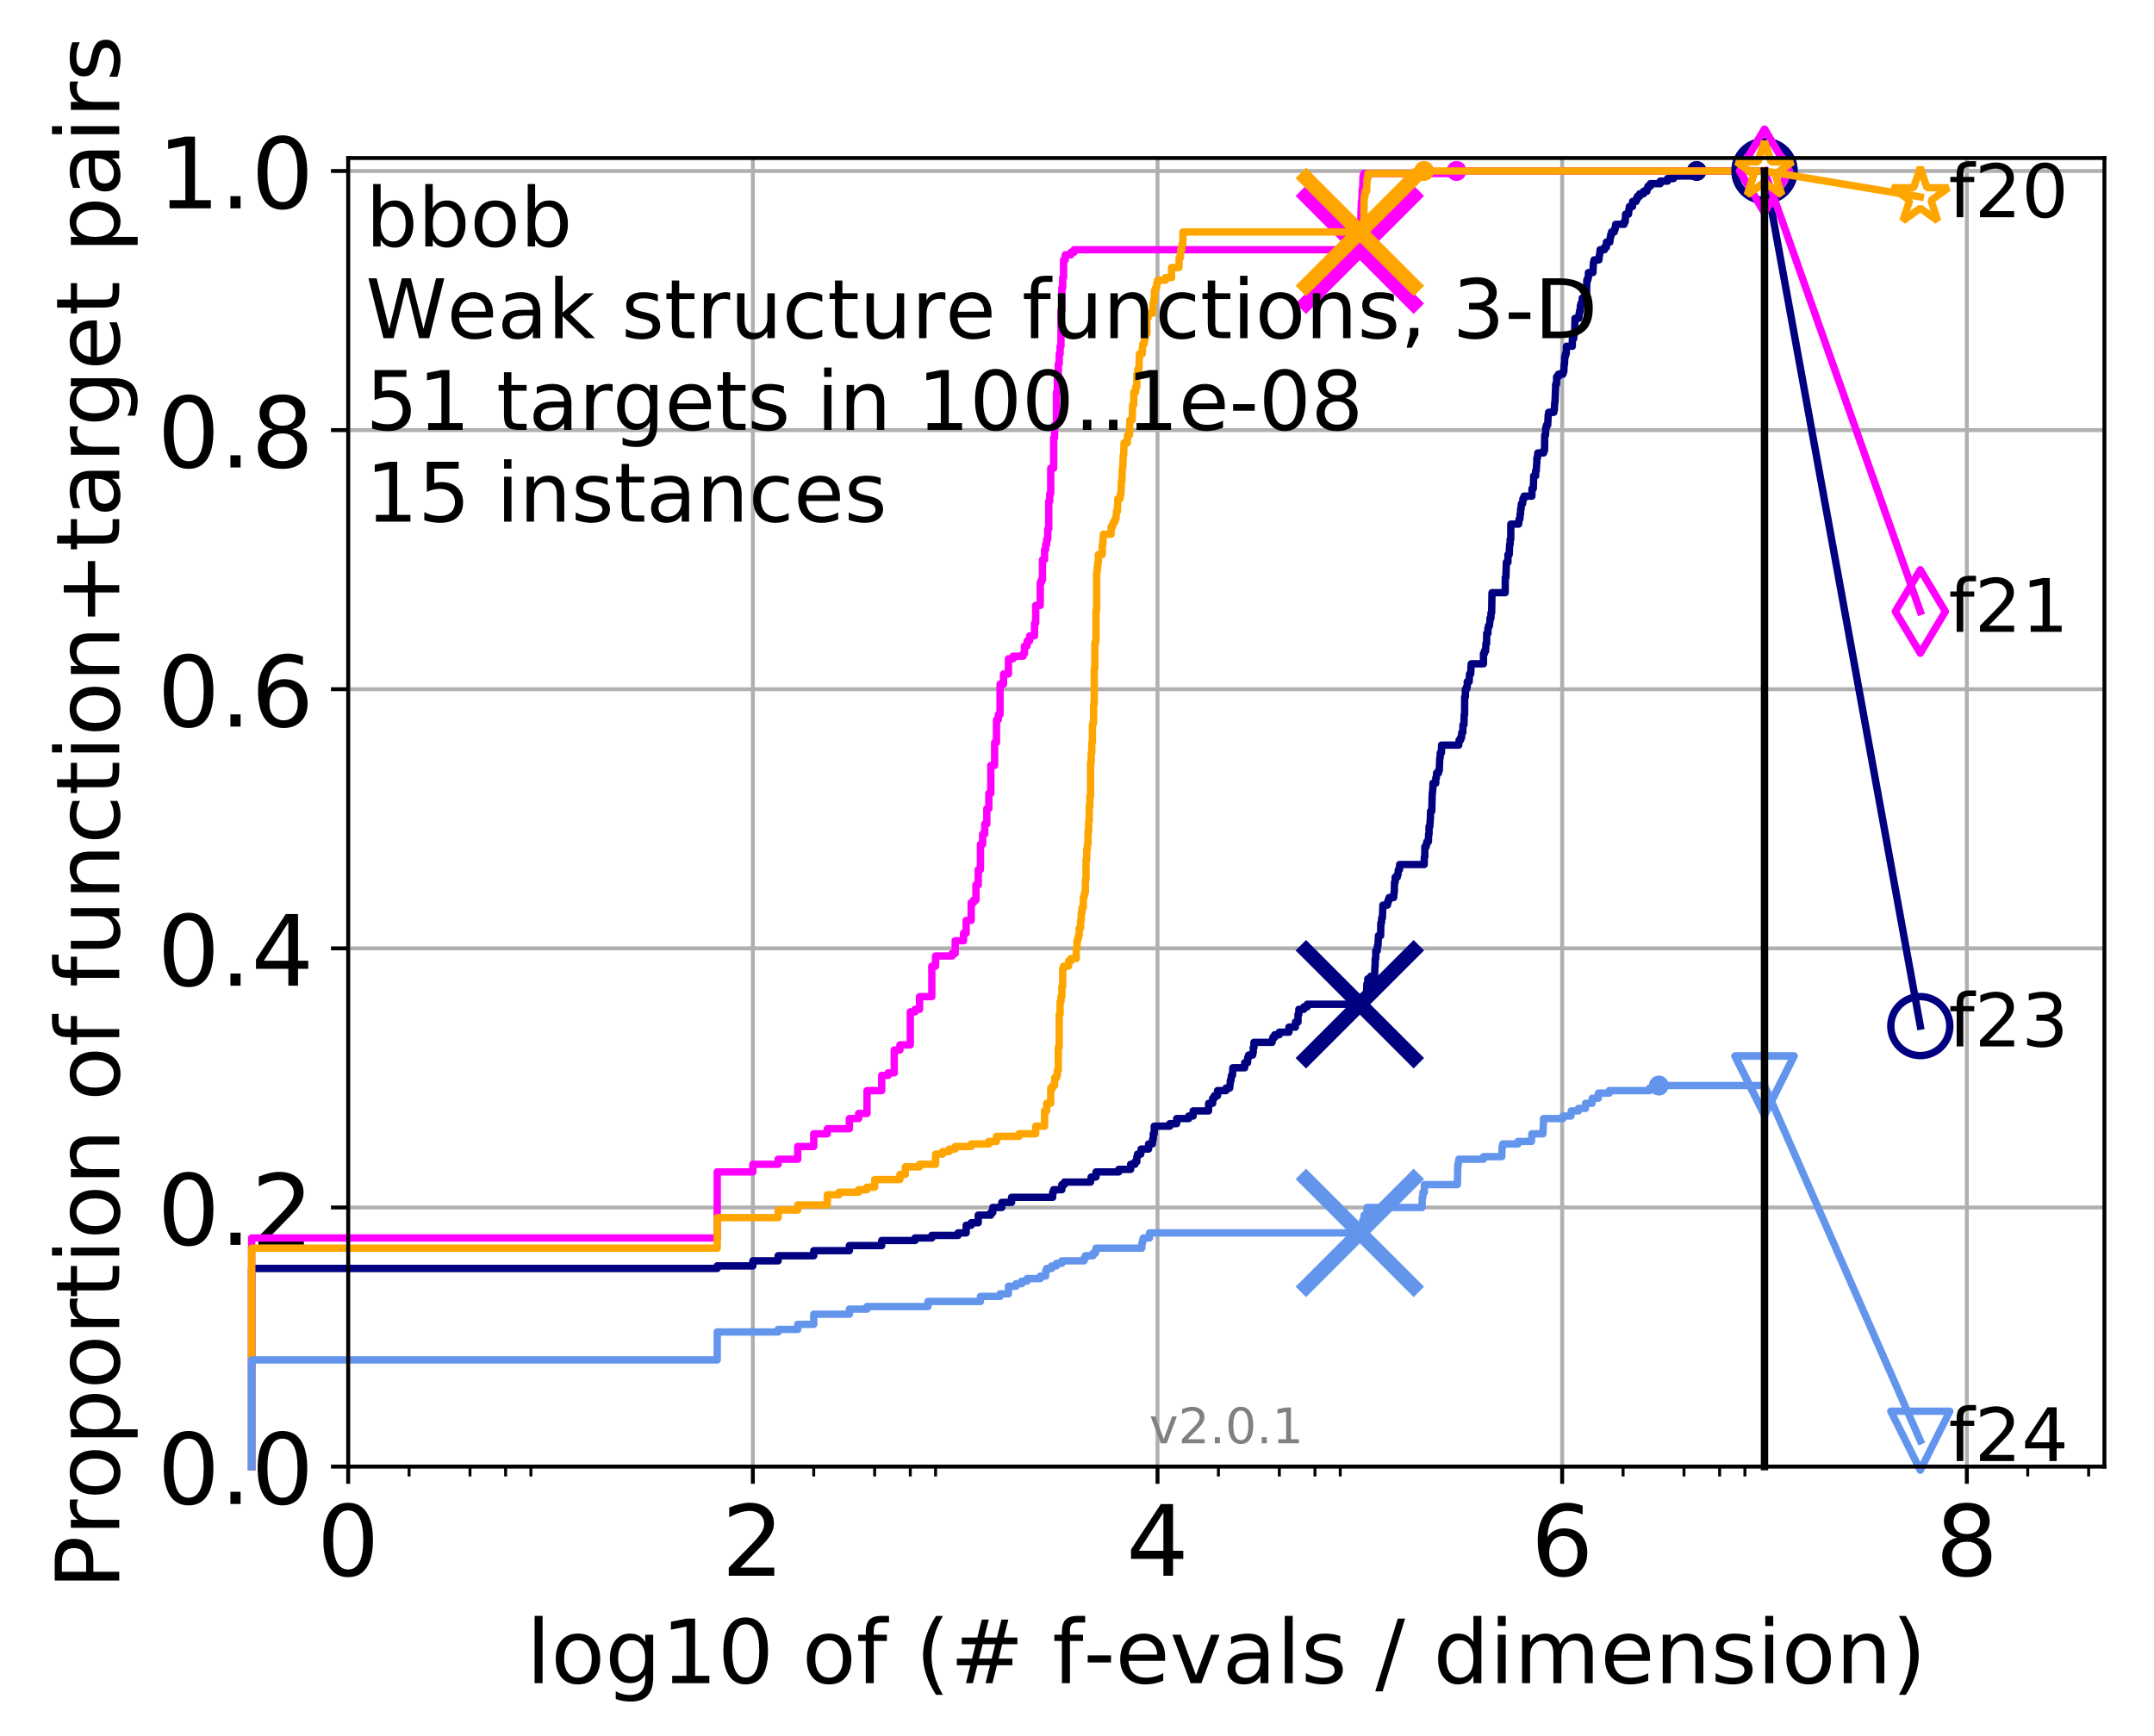 <?xml version="1.0" encoding="utf-8" standalone="no"?>
<!DOCTYPE svg PUBLIC "-//W3C//DTD SVG 1.1//EN"
  "http://www.w3.org/Graphics/SVG/1.1/DTD/svg11.dtd">
<!-- Created with matplotlib (http://matplotlib.org/) -->
<svg height="353pt" version="1.1" viewBox="0 0 438 353" width="438pt" xmlns="http://www.w3.org/2000/svg" xmlns:xlink="http://www.w3.org/1999/xlink">
 <defs>
  <style type="text/css">
*{stroke-linecap:butt;stroke-linejoin:round;}
  </style>
 </defs>
 <g id="figure_1">
  <g id="patch_1">
   <path d="M 0 353.222 
L 438.62 353.222 
L 438.62 0 
L 0 0 
z
" style="fill:#ffffff;"/>
  </g>
  <g id="axes_1">
   <g id="patch_2">
    <path d="M 70.8 298.245 
L 427.92 298.245 
L 427.92 32.133 
L 70.8 32.133 
z
" style="fill:#ffffff;"/>
   </g>
   <g id="matplotlib.axis_1">
    <g id="xtick_1">
     <g id="line2d_1">
      <path clip-path="url(#p941036acba)" d="M 70.8 298.245 
L 70.8 32.133 
" style="fill:none;stroke:#b0b0b0;stroke-linecap:square;stroke-width:0.8;"/>
     </g>
     <g id="line2d_2">
      <defs>
       <path d="M 0 0 
L 0 3.5 
" id="mde590c0dce" style="stroke:#000000;stroke-width:0.8;"/>
      </defs>
      <g>
       <use style="stroke:#000000;stroke-width:0.8;" x="70.8" xlink:href="#mde590c0dce" y="298.245"/>
      </g>
     </g>
     <g id="text_1">
      <!-- 0 -->
      <defs>
       <path d="M 31.781 66.406 
Q 24.172 66.406 20.328 58.906 
Q 16.5 51.422 16.5 36.375 
Q 16.5 21.391 20.328 13.891 
Q 24.172 6.391 31.781 6.391 
Q 39.453 6.391 43.281 13.891 
Q 47.125 21.391 47.125 36.375 
Q 47.125 51.422 43.281 58.906 
Q 39.453 66.406 31.781 66.406 
M 31.781 74.219 
Q 44.047 74.219 50.516 64.516 
Q 56.984 54.828 56.984 36.375 
Q 56.984 17.969 50.516 8.266 
Q 44.047 -1.422 31.781 -1.422 
Q 19.531 -1.422 13.062 8.266 
Q 6.594 17.969 6.594 36.375 
Q 6.594 54.828 13.062 64.516 
Q 19.531 74.219 31.781 74.219 
" id="DejaVuSans-30"/>
      </defs>
      <g transform="translate(64.438 320.442)scale(0.2 -0.2)">
       <use xlink:href="#DejaVuSans-30"/>
      </g>
     </g>
    </g>
    <g id="xtick_2">
     <g id="line2d_3">
      <path clip-path="url(#p941036acba)" d="M 153.086 298.245 
L 153.086 32.133 
" style="fill:none;stroke:#b0b0b0;stroke-linecap:square;stroke-width:0.8;"/>
     </g>
     <g id="line2d_4">
      <g>
       <use style="stroke:#000000;stroke-width:0.8;" x="153.086" xlink:href="#mde590c0dce" y="298.245"/>
      </g>
     </g>
     <g id="text_2">
      <!-- 2 -->
      <defs>
       <path d="M 19.188 8.297 
L 53.609 8.297 
L 53.609 0 
L 7.328 0 
L 7.328 8.297 
Q 12.938 14.109 22.625 23.891 
Q 32.328 33.688 34.812 36.531 
Q 39.547 41.844 41.422 45.531 
Q 43.312 49.219 43.312 52.781 
Q 43.312 58.594 39.234 62.25 
Q 35.156 65.922 28.609 65.922 
Q 23.969 65.922 18.812 64.312 
Q 13.672 62.703 7.812 59.422 
L 7.812 69.391 
Q 13.766 71.781 18.938 73 
Q 24.125 74.219 28.422 74.219 
Q 39.75 74.219 46.484 68.547 
Q 53.219 62.891 53.219 53.422 
Q 53.219 48.922 51.531 44.891 
Q 49.859 40.875 45.406 35.406 
Q 44.188 33.984 37.641 27.219 
Q 31.109 20.453 19.188 8.297 
" id="DejaVuSans-32"/>
      </defs>
      <g transform="translate(146.723 320.442)scale(0.2 -0.2)">
       <use xlink:href="#DejaVuSans-32"/>
      </g>
     </g>
    </g>
    <g id="xtick_3">
     <g id="line2d_5">
      <path clip-path="url(#p941036acba)" d="M 235.371 298.245 
L 235.371 32.133 
" style="fill:none;stroke:#b0b0b0;stroke-linecap:square;stroke-width:0.8;"/>
     </g>
     <g id="line2d_6">
      <g>
       <use style="stroke:#000000;stroke-width:0.8;" x="235.371" xlink:href="#mde590c0dce" y="298.245"/>
      </g>
     </g>
     <g id="text_3">
      <!-- 4 -->
      <defs>
       <path d="M 37.797 64.312 
L 12.891 25.391 
L 37.797 25.391 
z
M 35.203 72.906 
L 47.609 72.906 
L 47.609 25.391 
L 58.016 25.391 
L 58.016 17.188 
L 47.609 17.188 
L 47.609 0 
L 37.797 0 
L 37.797 17.188 
L 4.891 17.188 
L 4.891 26.703 
z
" id="DejaVuSans-34"/>
      </defs>
      <g transform="translate(229.009 320.442)scale(0.2 -0.2)">
       <use xlink:href="#DejaVuSans-34"/>
      </g>
     </g>
    </g>
    <g id="xtick_4">
     <g id="line2d_7">
      <path clip-path="url(#p941036acba)" d="M 317.657 298.245 
L 317.657 32.133 
" style="fill:none;stroke:#b0b0b0;stroke-linecap:square;stroke-width:0.8;"/>
     </g>
     <g id="line2d_8">
      <g>
       <use style="stroke:#000000;stroke-width:0.8;" x="317.657" xlink:href="#mde590c0dce" y="298.245"/>
      </g>
     </g>
     <g id="text_4">
      <!-- 6 -->
      <defs>
       <path d="M 33.016 40.375 
Q 26.375 40.375 22.484 35.828 
Q 18.609 31.297 18.609 23.391 
Q 18.609 15.531 22.484 10.953 
Q 26.375 6.391 33.016 6.391 
Q 39.656 6.391 43.531 10.953 
Q 47.406 15.531 47.406 23.391 
Q 47.406 31.297 43.531 35.828 
Q 39.656 40.375 33.016 40.375 
M 52.594 71.297 
L 52.594 62.312 
Q 48.875 64.062 45.094 64.984 
Q 41.312 65.922 37.594 65.922 
Q 27.828 65.922 22.672 59.328 
Q 17.531 52.734 16.797 39.406 
Q 19.672 43.656 24.016 45.922 
Q 28.375 48.188 33.594 48.188 
Q 44.578 48.188 50.953 41.516 
Q 57.328 34.859 57.328 23.391 
Q 57.328 12.156 50.688 5.359 
Q 44.047 -1.422 33.016 -1.422 
Q 20.359 -1.422 13.672 8.266 
Q 6.984 17.969 6.984 36.375 
Q 6.984 53.656 15.188 63.938 
Q 23.391 74.219 37.203 74.219 
Q 40.922 74.219 44.703 73.484 
Q 48.484 72.75 52.594 71.297 
" id="DejaVuSans-36"/>
      </defs>
      <g transform="translate(311.295 320.442)scale(0.2 -0.2)">
       <use xlink:href="#DejaVuSans-36"/>
      </g>
     </g>
    </g>
    <g id="xtick_5">
     <g id="line2d_9">
      <path clip-path="url(#p941036acba)" d="M 399.943 298.245 
L 399.943 32.133 
" style="fill:none;stroke:#b0b0b0;stroke-linecap:square;stroke-width:0.8;"/>
     </g>
     <g id="line2d_10">
      <g>
       <use style="stroke:#000000;stroke-width:0.8;" x="399.943" xlink:href="#mde590c0dce" y="298.245"/>
      </g>
     </g>
     <g id="text_5">
      <!-- 8 -->
      <defs>
       <path d="M 31.781 34.625 
Q 24.75 34.625 20.719 30.859 
Q 16.703 27.094 16.703 20.516 
Q 16.703 13.922 20.719 10.156 
Q 24.75 6.391 31.781 6.391 
Q 38.812 6.391 42.859 10.172 
Q 46.922 13.969 46.922 20.516 
Q 46.922 27.094 42.891 30.859 
Q 38.875 34.625 31.781 34.625 
M 21.922 38.812 
Q 15.578 40.375 12.031 44.719 
Q 8.5 49.078 8.5 55.328 
Q 8.5 64.062 14.719 69.141 
Q 20.953 74.219 31.781 74.219 
Q 42.672 74.219 48.875 69.141 
Q 55.078 64.062 55.078 55.328 
Q 55.078 49.078 51.531 44.719 
Q 48 40.375 41.703 38.812 
Q 48.828 37.156 52.797 32.312 
Q 56.781 27.484 56.781 20.516 
Q 56.781 9.906 50.312 4.234 
Q 43.844 -1.422 31.781 -1.422 
Q 19.734 -1.422 13.25 4.234 
Q 6.781 9.906 6.781 20.516 
Q 6.781 27.484 10.781 32.312 
Q 14.797 37.156 21.922 38.812 
M 18.312 54.391 
Q 18.312 48.734 21.844 45.562 
Q 25.391 42.391 31.781 42.391 
Q 38.141 42.391 41.719 45.562 
Q 45.312 48.734 45.312 54.391 
Q 45.312 60.062 41.719 63.234 
Q 38.141 66.406 31.781 66.406 
Q 25.391 66.406 21.844 63.234 
Q 18.312 60.062 18.312 54.391 
" id="DejaVuSans-38"/>
      </defs>
      <g transform="translate(393.58 320.442)scale(0.2 -0.2)">
       <use xlink:href="#DejaVuSans-38"/>
      </g>
     </g>
    </g>
    <g id="xtick_6">
     <g id="line2d_11">
      <defs>
       <path d="M 0 0 
L 0 2 
" id="mc1a114098f" style="stroke:#000000;stroke-width:0.6;"/>
      </defs>
      <g>
       <use style="stroke:#000000;stroke-width:0.6;" x="83.185" xlink:href="#mc1a114098f" y="298.245"/>
      </g>
     </g>
    </g>
    <g id="xtick_7">
     <g id="line2d_12">
      <g>
       <use style="stroke:#000000;stroke-width:0.6;" x="95.57" xlink:href="#mc1a114098f" y="298.245"/>
      </g>
     </g>
    </g>
    <g id="xtick_8">
     <g id="line2d_13">
      <g>
       <use style="stroke:#000000;stroke-width:0.6;" x="102.815" xlink:href="#mc1a114098f" y="298.245"/>
      </g>
     </g>
    </g>
    <g id="xtick_9">
     <g id="line2d_14">
      <g>
       <use style="stroke:#000000;stroke-width:0.6;" x="107.956" xlink:href="#mc1a114098f" y="298.245"/>
      </g>
     </g>
    </g>
    <g id="xtick_10">
     <g id="line2d_15">
      <g>
       <use style="stroke:#000000;stroke-width:0.6;" x="165.471" xlink:href="#mc1a114098f" y="298.245"/>
      </g>
     </g>
    </g>
    <g id="xtick_11">
     <g id="line2d_16">
      <g>
       <use style="stroke:#000000;stroke-width:0.6;" x="177.856" xlink:href="#mc1a114098f" y="298.245"/>
      </g>
     </g>
    </g>
    <g id="xtick_12">
     <g id="line2d_17">
      <g>
       <use style="stroke:#000000;stroke-width:0.6;" x="185.101" xlink:href="#mc1a114098f" y="298.245"/>
      </g>
     </g>
    </g>
    <g id="xtick_13">
     <g id="line2d_18">
      <g>
       <use style="stroke:#000000;stroke-width:0.6;" x="190.241" xlink:href="#mc1a114098f" y="298.245"/>
      </g>
     </g>
    </g>
    <g id="xtick_14">
     <g id="line2d_19">
      <g>
       <use style="stroke:#000000;stroke-width:0.6;" x="247.757" xlink:href="#mc1a114098f" y="298.245"/>
      </g>
     </g>
    </g>
    <g id="xtick_15">
     <g id="line2d_20">
      <g>
       <use style="stroke:#000000;stroke-width:0.6;" x="260.142" xlink:href="#mc1a114098f" y="298.245"/>
      </g>
     </g>
    </g>
    <g id="xtick_16">
     <g id="line2d_21">
      <g>
       <use style="stroke:#000000;stroke-width:0.6;" x="267.387" xlink:href="#mc1a114098f" y="298.245"/>
      </g>
     </g>
    </g>
    <g id="xtick_17">
     <g id="line2d_22">
      <g>
       <use style="stroke:#000000;stroke-width:0.6;" x="272.527" xlink:href="#mc1a114098f" y="298.245"/>
      </g>
     </g>
    </g>
    <g id="xtick_18">
     <g id="line2d_23">
      <g>
       <use style="stroke:#000000;stroke-width:0.6;" x="330.042" xlink:href="#mc1a114098f" y="298.245"/>
      </g>
     </g>
    </g>
    <g id="xtick_19">
     <g id="line2d_24">
      <g>
       <use style="stroke:#000000;stroke-width:0.6;" x="342.428" xlink:href="#mc1a114098f" y="298.245"/>
      </g>
     </g>
    </g>
    <g id="xtick_20">
     <g id="line2d_25">
      <g>
       <use style="stroke:#000000;stroke-width:0.6;" x="349.673" xlink:href="#mc1a114098f" y="298.245"/>
      </g>
     </g>
    </g>
    <g id="xtick_21">
     <g id="line2d_26">
      <g>
       <use style="stroke:#000000;stroke-width:0.6;" x="354.813" xlink:href="#mc1a114098f" y="298.245"/>
      </g>
     </g>
    </g>
    <g id="xtick_22">
     <g id="line2d_27">
      <g>
       <use style="stroke:#000000;stroke-width:0.6;" x="412.328" xlink:href="#mc1a114098f" y="298.245"/>
      </g>
     </g>
    </g>
    <g id="xtick_23">
     <g id="line2d_28">
      <g>
       <use style="stroke:#000000;stroke-width:0.6;" x="424.713" xlink:href="#mc1a114098f" y="298.245"/>
      </g>
     </g>
    </g>
    <g id="text_6">
     <!-- log10 of (# f-evals / dimension) -->
     <defs>
      <path d="M 9.422 75.984 
L 18.406 75.984 
L 18.406 0 
L 9.422 0 
z
" id="DejaVuSans-6c"/>
      <path d="M 30.609 48.391 
Q 23.391 48.391 19.188 42.75 
Q 14.984 37.109 14.984 27.297 
Q 14.984 17.484 19.156 11.844 
Q 23.344 6.203 30.609 6.203 
Q 37.797 6.203 41.984 11.859 
Q 46.188 17.531 46.188 27.297 
Q 46.188 37.016 41.984 42.703 
Q 37.797 48.391 30.609 48.391 
M 30.609 56 
Q 42.328 56 49.016 48.375 
Q 55.719 40.766 55.719 27.297 
Q 55.719 13.875 49.016 6.219 
Q 42.328 -1.422 30.609 -1.422 
Q 18.844 -1.422 12.172 6.219 
Q 5.516 13.875 5.516 27.297 
Q 5.516 40.766 12.172 48.375 
Q 18.844 56 30.609 56 
" id="DejaVuSans-6f"/>
      <path d="M 45.406 27.984 
Q 45.406 37.75 41.375 43.109 
Q 37.359 48.484 30.078 48.484 
Q 22.859 48.484 18.828 43.109 
Q 14.797 37.75 14.797 27.984 
Q 14.797 18.266 18.828 12.891 
Q 22.859 7.516 30.078 7.516 
Q 37.359 7.516 41.375 12.891 
Q 45.406 18.266 45.406 27.984 
M 54.391 6.781 
Q 54.391 -7.172 48.188 -13.984 
Q 42 -20.797 29.203 -20.797 
Q 24.469 -20.797 20.266 -20.094 
Q 16.062 -19.391 12.109 -17.922 
L 12.109 -9.188 
Q 16.062 -11.328 19.922 -12.344 
Q 23.781 -13.375 27.781 -13.375 
Q 36.625 -13.375 41.016 -8.766 
Q 45.406 -4.156 45.406 5.172 
L 45.406 9.625 
Q 42.625 4.781 38.281 2.391 
Q 33.938 0 27.875 0 
Q 17.828 0 11.672 7.656 
Q 5.516 15.328 5.516 27.984 
Q 5.516 40.672 11.672 48.328 
Q 17.828 56 27.875 56 
Q 33.938 56 38.281 53.609 
Q 42.625 51.219 45.406 46.391 
L 45.406 54.688 
L 54.391 54.688 
z
" id="DejaVuSans-67"/>
      <path d="M 12.406 8.297 
L 28.516 8.297 
L 28.516 63.922 
L 10.984 60.406 
L 10.984 69.391 
L 28.422 72.906 
L 38.281 72.906 
L 38.281 8.297 
L 54.391 8.297 
L 54.391 0 
L 12.406 0 
z
" id="DejaVuSans-31"/>
      <path id="DejaVuSans-20"/>
      <path d="M 37.109 75.984 
L 37.109 68.5 
L 28.516 68.5 
Q 23.688 68.5 21.797 66.547 
Q 19.922 64.594 19.922 59.516 
L 19.922 54.688 
L 34.719 54.688 
L 34.719 47.703 
L 19.922 47.703 
L 19.922 0 
L 10.891 0 
L 10.891 47.703 
L 2.297 47.703 
L 2.297 54.688 
L 10.891 54.688 
L 10.891 58.5 
Q 10.891 67.625 15.141 71.797 
Q 19.391 75.984 28.609 75.984 
z
" id="DejaVuSans-66"/>
      <path d="M 31 75.875 
Q 24.469 64.656 21.281 53.656 
Q 18.109 42.672 18.109 31.391 
Q 18.109 20.125 21.312 9.062 
Q 24.516 -2 31 -13.188 
L 23.188 -13.188 
Q 15.875 -1.703 12.234 9.375 
Q 8.594 20.453 8.594 31.391 
Q 8.594 42.281 12.203 53.312 
Q 15.828 64.359 23.188 75.875 
z
" id="DejaVuSans-28"/>
      <path d="M 51.125 44 
L 36.922 44 
L 32.812 27.688 
L 47.125 27.688 
z
M 43.797 71.781 
L 38.719 51.516 
L 52.984 51.516 
L 58.109 71.781 
L 65.922 71.781 
L 60.891 51.516 
L 76.125 51.516 
L 76.125 44 
L 58.984 44 
L 54.984 27.688 
L 70.516 27.688 
L 70.516 20.219 
L 53.078 20.219 
L 48 0 
L 40.188 0 
L 45.219 20.219 
L 30.906 20.219 
L 25.875 0 
L 18.016 0 
L 23.094 20.219 
L 7.719 20.219 
L 7.719 27.688 
L 24.906 27.688 
L 29 44 
L 13.281 44 
L 13.281 51.516 
L 30.906 51.516 
L 35.891 71.781 
z
" id="DejaVuSans-23"/>
      <path d="M 4.891 31.391 
L 31.203 31.391 
L 31.203 23.391 
L 4.891 23.391 
z
" id="DejaVuSans-2d"/>
      <path d="M 56.203 29.594 
L 56.203 25.203 
L 14.891 25.203 
Q 15.484 15.922 20.484 11.062 
Q 25.484 6.203 34.422 6.203 
Q 39.594 6.203 44.453 7.469 
Q 49.312 8.734 54.109 11.281 
L 54.109 2.781 
Q 49.266 0.734 44.188 -0.344 
Q 39.109 -1.422 33.891 -1.422 
Q 20.797 -1.422 13.156 6.188 
Q 5.516 13.812 5.516 26.812 
Q 5.516 40.234 12.766 48.109 
Q 20.016 56 32.328 56 
Q 43.359 56 49.781 48.891 
Q 56.203 41.797 56.203 29.594 
M 47.219 32.234 
Q 47.125 39.594 43.094 43.984 
Q 39.062 48.391 32.422 48.391 
Q 24.906 48.391 20.391 44.141 
Q 15.875 39.891 15.188 32.172 
z
" id="DejaVuSans-65"/>
      <path d="M 2.984 54.688 
L 12.5 54.688 
L 29.594 8.797 
L 46.688 54.688 
L 56.203 54.688 
L 35.688 0 
L 23.484 0 
z
" id="DejaVuSans-76"/>
      <path d="M 34.281 27.484 
Q 23.391 27.484 19.188 25 
Q 14.984 22.516 14.984 16.5 
Q 14.984 11.719 18.141 8.906 
Q 21.297 6.109 26.703 6.109 
Q 34.188 6.109 38.703 11.406 
Q 43.219 16.703 43.219 25.484 
L 43.219 27.484 
z
M 52.203 31.203 
L 52.203 0 
L 43.219 0 
L 43.219 8.297 
Q 40.141 3.328 35.547 0.953 
Q 30.953 -1.422 24.312 -1.422 
Q 15.922 -1.422 10.953 3.297 
Q 6 8.016 6 15.922 
Q 6 25.141 12.172 29.828 
Q 18.359 34.516 30.609 34.516 
L 43.219 34.516 
L 43.219 35.406 
Q 43.219 41.609 39.141 45 
Q 35.062 48.391 27.688 48.391 
Q 23 48.391 18.547 47.266 
Q 14.109 46.141 10.016 43.891 
L 10.016 52.203 
Q 14.938 54.109 19.578 55.047 
Q 24.219 56 28.609 56 
Q 40.484 56 46.344 49.844 
Q 52.203 43.703 52.203 31.203 
" id="DejaVuSans-61"/>
      <path d="M 44.281 53.078 
L 44.281 44.578 
Q 40.484 46.531 36.375 47.5 
Q 32.281 48.484 27.875 48.484 
Q 21.188 48.484 17.844 46.438 
Q 14.5 44.391 14.5 40.281 
Q 14.5 37.156 16.891 35.375 
Q 19.281 33.594 26.516 31.984 
L 29.594 31.297 
Q 39.156 29.25 43.188 25.516 
Q 47.219 21.781 47.219 15.094 
Q 47.219 7.469 41.188 3.016 
Q 35.156 -1.422 24.609 -1.422 
Q 20.219 -1.422 15.453 -0.562 
Q 10.688 0.297 5.422 2 
L 5.422 11.281 
Q 10.406 8.688 15.234 7.391 
Q 20.062 6.109 24.812 6.109 
Q 31.156 6.109 34.562 8.281 
Q 37.984 10.453 37.984 14.406 
Q 37.984 18.062 35.516 20.016 
Q 33.062 21.969 24.703 23.781 
L 21.578 24.516 
Q 13.234 26.266 9.516 29.906 
Q 5.812 33.547 5.812 39.891 
Q 5.812 47.609 11.281 51.797 
Q 16.75 56 26.812 56 
Q 31.781 56 36.172 55.266 
Q 40.578 54.547 44.281 53.078 
" id="DejaVuSans-73"/>
      <path d="M 25.391 72.906 
L 33.688 72.906 
L 8.297 -9.281 
L 0 -9.281 
z
" id="DejaVuSans-2f"/>
      <path d="M 45.406 46.391 
L 45.406 75.984 
L 54.391 75.984 
L 54.391 0 
L 45.406 0 
L 45.406 8.203 
Q 42.578 3.328 38.25 0.953 
Q 33.938 -1.422 27.875 -1.422 
Q 17.969 -1.422 11.734 6.484 
Q 5.516 14.406 5.516 27.297 
Q 5.516 40.188 11.734 48.094 
Q 17.969 56 27.875 56 
Q 33.938 56 38.25 53.625 
Q 42.578 51.266 45.406 46.391 
M 14.797 27.297 
Q 14.797 17.391 18.875 11.75 
Q 22.953 6.109 30.078 6.109 
Q 37.203 6.109 41.297 11.75 
Q 45.406 17.391 45.406 27.297 
Q 45.406 37.203 41.297 42.844 
Q 37.203 48.484 30.078 48.484 
Q 22.953 48.484 18.875 42.844 
Q 14.797 37.203 14.797 27.297 
" id="DejaVuSans-64"/>
      <path d="M 9.422 54.688 
L 18.406 54.688 
L 18.406 0 
L 9.422 0 
z
M 9.422 75.984 
L 18.406 75.984 
L 18.406 64.594 
L 9.422 64.594 
z
" id="DejaVuSans-69"/>
      <path d="M 52 44.188 
Q 55.375 50.25 60.062 53.125 
Q 64.75 56 71.094 56 
Q 79.641 56 84.281 50.016 
Q 88.922 44.047 88.922 33.016 
L 88.922 0 
L 79.891 0 
L 79.891 32.719 
Q 79.891 40.578 77.094 44.375 
Q 74.312 48.188 68.609 48.188 
Q 61.625 48.188 57.562 43.547 
Q 53.516 38.922 53.516 30.906 
L 53.516 0 
L 44.484 0 
L 44.484 32.719 
Q 44.484 40.625 41.703 44.406 
Q 38.922 48.188 33.109 48.188 
Q 26.219 48.188 22.156 43.531 
Q 18.109 38.875 18.109 30.906 
L 18.109 0 
L 9.078 0 
L 9.078 54.688 
L 18.109 54.688 
L 18.109 46.188 
Q 21.188 51.219 25.484 53.609 
Q 29.781 56 35.688 56 
Q 41.656 56 45.828 52.969 
Q 50 49.953 52 44.188 
" id="DejaVuSans-6d"/>
      <path d="M 54.891 33.016 
L 54.891 0 
L 45.906 0 
L 45.906 32.719 
Q 45.906 40.484 42.875 44.328 
Q 39.844 48.188 33.797 48.188 
Q 26.516 48.188 22.312 43.547 
Q 18.109 38.922 18.109 30.906 
L 18.109 0 
L 9.078 0 
L 9.078 54.688 
L 18.109 54.688 
L 18.109 46.188 
Q 21.344 51.125 25.703 53.562 
Q 30.078 56 35.797 56 
Q 45.219 56 50.047 50.172 
Q 54.891 44.344 54.891 33.016 
" id="DejaVuSans-6e"/>
      <path d="M 8.016 75.875 
L 15.828 75.875 
Q 23.141 64.359 26.781 53.312 
Q 30.422 42.281 30.422 31.391 
Q 30.422 20.453 26.781 9.375 
Q 23.141 -1.703 15.828 -13.188 
L 8.016 -13.188 
Q 14.5 -2 17.703 9.062 
Q 20.906 20.125 20.906 31.391 
Q 20.906 42.672 17.703 53.656 
Q 14.5 64.656 8.016 75.875 
" id="DejaVuSans-29"/>
     </defs>
     <g transform="translate(107.015 342.279)scale(0.18 -0.18)">
      <use xlink:href="#DejaVuSans-6c"/>
      <use x="27.783" xlink:href="#DejaVuSans-6f"/>
      <use x="88.965" xlink:href="#DejaVuSans-67"/>
      <use x="152.441" xlink:href="#DejaVuSans-31"/>
      <use x="216.064" xlink:href="#DejaVuSans-30"/>
      <use x="279.688" xlink:href="#DejaVuSans-20"/>
      <use x="311.475" xlink:href="#DejaVuSans-6f"/>
      <use x="372.656" xlink:href="#DejaVuSans-66"/>
      <use x="407.861" xlink:href="#DejaVuSans-20"/>
      <use x="439.648" xlink:href="#DejaVuSans-28"/>
      <use x="478.662" xlink:href="#DejaVuSans-23"/>
      <use x="562.451" xlink:href="#DejaVuSans-20"/>
      <use x="594.238" xlink:href="#DejaVuSans-66"/>
      <use x="629.365" xlink:href="#DejaVuSans-2d"/>
      <use x="665.449" xlink:href="#DejaVuSans-65"/>
      <use x="726.973" xlink:href="#DejaVuSans-76"/>
      <use x="786.152" xlink:href="#DejaVuSans-61"/>
      <use x="847.432" xlink:href="#DejaVuSans-6c"/>
      <use x="875.215" xlink:href="#DejaVuSans-73"/>
      <use x="927.314" xlink:href="#DejaVuSans-20"/>
      <use x="959.102" xlink:href="#DejaVuSans-2f"/>
      <use x="992.793" xlink:href="#DejaVuSans-20"/>
      <use x="1024.58" xlink:href="#DejaVuSans-64"/>
      <use x="1088.057" xlink:href="#DejaVuSans-69"/>
      <use x="1115.84" xlink:href="#DejaVuSans-6d"/>
      <use x="1213.252" xlink:href="#DejaVuSans-65"/>
      <use x="1274.775" xlink:href="#DejaVuSans-6e"/>
      <use x="1338.154" xlink:href="#DejaVuSans-73"/>
      <use x="1390.254" xlink:href="#DejaVuSans-69"/>
      <use x="1418.037" xlink:href="#DejaVuSans-6f"/>
      <use x="1479.219" xlink:href="#DejaVuSans-6e"/>
      <use x="1542.598" xlink:href="#DejaVuSans-29"/>
     </g>
    </g>
   </g>
   <g id="matplotlib.axis_2">
    <g id="ytick_1">
     <g id="line2d_29">
      <path clip-path="url(#p941036acba)" d="M 70.8 298.245 
L 427.92 298.245 
" style="fill:none;stroke:#b0b0b0;stroke-linecap:square;stroke-width:0.8;"/>
     </g>
     <g id="line2d_30">
      <defs>
       <path d="M 0 0 
L -3.5 0 
" id="m41ccbdf989" style="stroke:#000000;stroke-width:0.8;"/>
      </defs>
      <g>
       <use style="stroke:#000000;stroke-width:0.8;" x="70.8" xlink:href="#m41ccbdf989" y="298.245"/>
      </g>
     </g>
     <g id="text_7">
      <!-- 0.0 -->
      <defs>
       <path d="M 10.688 12.406 
L 21 12.406 
L 21 0 
L 10.688 0 
z
" id="DejaVuSans-2e"/>
      </defs>
      <g transform="translate(31.994 305.844)scale(0.2 -0.2)">
       <use xlink:href="#DejaVuSans-30"/>
       <use x="63.623" xlink:href="#DejaVuSans-2e"/>
       <use x="95.41" xlink:href="#DejaVuSans-30"/>
      </g>
     </g>
    </g>
    <g id="ytick_2">
     <g id="line2d_31">
      <path clip-path="url(#p941036acba)" d="M 70.8 245.55 
L 427.92 245.55 
" style="fill:none;stroke:#b0b0b0;stroke-linecap:square;stroke-width:0.8;"/>
     </g>
     <g id="line2d_32">
      <g>
       <use style="stroke:#000000;stroke-width:0.8;" x="70.8" xlink:href="#m41ccbdf989" y="245.55"/>
      </g>
     </g>
     <g id="text_8">
      <!-- 0.2 -->
      <g transform="translate(31.994 253.148)scale(0.2 -0.2)">
       <use xlink:href="#DejaVuSans-30"/>
       <use x="63.623" xlink:href="#DejaVuSans-2e"/>
       <use x="95.41" xlink:href="#DejaVuSans-32"/>
      </g>
     </g>
    </g>
    <g id="ytick_3">
     <g id="line2d_33">
      <path clip-path="url(#p941036acba)" d="M 70.8 192.854 
L 427.92 192.854 
" style="fill:none;stroke:#b0b0b0;stroke-linecap:square;stroke-width:0.8;"/>
     </g>
     <g id="line2d_34">
      <g>
       <use style="stroke:#000000;stroke-width:0.8;" x="70.8" xlink:href="#m41ccbdf989" y="192.854"/>
      </g>
     </g>
     <g id="text_9">
      <!-- 0.4 -->
      <g transform="translate(31.994 200.453)scale(0.2 -0.2)">
       <use xlink:href="#DejaVuSans-30"/>
       <use x="63.623" xlink:href="#DejaVuSans-2e"/>
       <use x="95.41" xlink:href="#DejaVuSans-34"/>
      </g>
     </g>
    </g>
    <g id="ytick_4">
     <g id="line2d_35">
      <path clip-path="url(#p941036acba)" d="M 70.8 140.159 
L 427.92 140.159 
" style="fill:none;stroke:#b0b0b0;stroke-linecap:square;stroke-width:0.8;"/>
     </g>
     <g id="line2d_36">
      <g>
       <use style="stroke:#000000;stroke-width:0.8;" x="70.8" xlink:href="#m41ccbdf989" y="140.159"/>
      </g>
     </g>
     <g id="text_10">
      <!-- 0.6 -->
      <g transform="translate(31.994 147.757)scale(0.2 -0.2)">
       <use xlink:href="#DejaVuSans-30"/>
       <use x="63.623" xlink:href="#DejaVuSans-2e"/>
       <use x="95.41" xlink:href="#DejaVuSans-36"/>
      </g>
     </g>
    </g>
    <g id="ytick_5">
     <g id="line2d_37">
      <path clip-path="url(#p941036acba)" d="M 70.8 87.464 
L 427.92 87.464 
" style="fill:none;stroke:#b0b0b0;stroke-linecap:square;stroke-width:0.8;"/>
     </g>
     <g id="line2d_38">
      <g>
       <use style="stroke:#000000;stroke-width:0.8;" x="70.8" xlink:href="#m41ccbdf989" y="87.464"/>
      </g>
     </g>
     <g id="text_11">
      <!-- 0.8 -->
      <g transform="translate(31.994 95.062)scale(0.2 -0.2)">
       <use xlink:href="#DejaVuSans-30"/>
       <use x="63.623" xlink:href="#DejaVuSans-2e"/>
       <use x="95.41" xlink:href="#DejaVuSans-38"/>
      </g>
     </g>
    </g>
    <g id="ytick_6">
     <g id="line2d_39">
      <path clip-path="url(#p941036acba)" d="M 70.8 34.768 
L 427.92 34.768 
" style="fill:none;stroke:#b0b0b0;stroke-linecap:square;stroke-width:0.8;"/>
     </g>
     <g id="line2d_40">
      <g>
       <use style="stroke:#000000;stroke-width:0.8;" x="70.8" xlink:href="#m41ccbdf989" y="34.768"/>
      </g>
     </g>
     <g id="text_12">
      <!-- 1.0 -->
      <g transform="translate(31.994 42.367)scale(0.2 -0.2)">
       <use xlink:href="#DejaVuSans-31"/>
       <use x="63.623" xlink:href="#DejaVuSans-2e"/>
       <use x="95.41" xlink:href="#DejaVuSans-30"/>
      </g>
     </g>
    </g>
    <g id="text_13">
     <!-- Proportion of function+target pairs -->
     <defs>
      <path d="M 19.672 64.797 
L 19.672 37.406 
L 32.078 37.406 
Q 38.969 37.406 42.719 40.969 
Q 46.484 44.531 46.484 51.125 
Q 46.484 57.672 42.719 61.234 
Q 38.969 64.797 32.078 64.797 
z
M 9.812 72.906 
L 32.078 72.906 
Q 44.344 72.906 50.609 67.359 
Q 56.891 61.812 56.891 51.125 
Q 56.891 40.328 50.609 34.812 
Q 44.344 29.297 32.078 29.297 
L 19.672 29.297 
L 19.672 0 
L 9.812 0 
z
" id="DejaVuSans-50"/>
      <path d="M 41.109 46.297 
Q 39.594 47.172 37.812 47.578 
Q 36.031 48 33.891 48 
Q 26.266 48 22.188 43.047 
Q 18.109 38.094 18.109 28.812 
L 18.109 0 
L 9.078 0 
L 9.078 54.688 
L 18.109 54.688 
L 18.109 46.188 
Q 20.953 51.172 25.484 53.578 
Q 30.031 56 36.531 56 
Q 37.453 56 38.578 55.875 
Q 39.703 55.766 41.062 55.516 
z
" id="DejaVuSans-72"/>
      <path d="M 18.109 8.203 
L 18.109 -20.797 
L 9.078 -20.797 
L 9.078 54.688 
L 18.109 54.688 
L 18.109 46.391 
Q 20.953 51.266 25.266 53.625 
Q 29.594 56 35.594 56 
Q 45.562 56 51.781 48.094 
Q 58.016 40.188 58.016 27.297 
Q 58.016 14.406 51.781 6.484 
Q 45.562 -1.422 35.594 -1.422 
Q 29.594 -1.422 25.266 0.953 
Q 20.953 3.328 18.109 8.203 
M 48.688 27.297 
Q 48.688 37.203 44.609 42.844 
Q 40.531 48.484 33.406 48.484 
Q 26.266 48.484 22.188 42.844 
Q 18.109 37.203 18.109 27.297 
Q 18.109 17.391 22.188 11.75 
Q 26.266 6.109 33.406 6.109 
Q 40.531 6.109 44.609 11.75 
Q 48.688 17.391 48.688 27.297 
" id="DejaVuSans-70"/>
      <path d="M 18.312 70.219 
L 18.312 54.688 
L 36.812 54.688 
L 36.812 47.703 
L 18.312 47.703 
L 18.312 18.016 
Q 18.312 11.328 20.141 9.422 
Q 21.969 7.516 27.594 7.516 
L 36.812 7.516 
L 36.812 0 
L 27.594 0 
Q 17.188 0 13.234 3.875 
Q 9.281 7.766 9.281 18.016 
L 9.281 47.703 
L 2.688 47.703 
L 2.688 54.688 
L 9.281 54.688 
L 9.281 70.219 
z
" id="DejaVuSans-74"/>
      <path d="M 8.5 21.578 
L 8.5 54.688 
L 17.484 54.688 
L 17.484 21.922 
Q 17.484 14.156 20.5 10.266 
Q 23.531 6.391 29.594 6.391 
Q 36.859 6.391 41.078 11.031 
Q 45.312 15.672 45.312 23.688 
L 45.312 54.688 
L 54.297 54.688 
L 54.297 0 
L 45.312 0 
L 45.312 8.406 
Q 42.047 3.422 37.719 1 
Q 33.406 -1.422 27.688 -1.422 
Q 18.266 -1.422 13.375 4.438 
Q 8.5 10.297 8.5 21.578 
M 31.109 56 
z
" id="DejaVuSans-75"/>
      <path d="M 48.781 52.594 
L 48.781 44.188 
Q 44.969 46.297 41.141 47.344 
Q 37.312 48.391 33.406 48.391 
Q 24.656 48.391 19.812 42.844 
Q 14.984 37.312 14.984 27.297 
Q 14.984 17.281 19.812 11.734 
Q 24.656 6.203 33.406 6.203 
Q 37.312 6.203 41.141 7.25 
Q 44.969 8.297 48.781 10.406 
L 48.781 2.094 
Q 45.016 0.344 40.984 -0.531 
Q 36.969 -1.422 32.422 -1.422 
Q 20.062 -1.422 12.781 6.344 
Q 5.516 14.109 5.516 27.297 
Q 5.516 40.672 12.859 48.328 
Q 20.219 56 33.016 56 
Q 37.156 56 41.109 55.141 
Q 45.062 54.297 48.781 52.594 
" id="DejaVuSans-63"/>
      <path d="M 46 62.703 
L 46 35.5 
L 73.188 35.5 
L 73.188 27.203 
L 46 27.203 
L 46 0 
L 37.797 0 
L 37.797 27.203 
L 10.594 27.203 
L 10.594 35.5 
L 37.797 35.5 
L 37.797 62.703 
z
" id="DejaVuSans-2b"/>
     </defs>
     <g transform="translate(24.25 323.179)rotate(-90)scale(0.18 -0.18)">
      <use xlink:href="#DejaVuSans-50"/>
      <use x="60.287" xlink:href="#DejaVuSans-72"/>
      <use x="101.369" xlink:href="#DejaVuSans-6f"/>
      <use x="162.551" xlink:href="#DejaVuSans-70"/>
      <use x="226.027" xlink:href="#DejaVuSans-6f"/>
      <use x="287.209" xlink:href="#DejaVuSans-72"/>
      <use x="328.322" xlink:href="#DejaVuSans-74"/>
      <use x="367.531" xlink:href="#DejaVuSans-69"/>
      <use x="395.314" xlink:href="#DejaVuSans-6f"/>
      <use x="456.496" xlink:href="#DejaVuSans-6e"/>
      <use x="519.875" xlink:href="#DejaVuSans-20"/>
      <use x="551.662" xlink:href="#DejaVuSans-6f"/>
      <use x="612.844" xlink:href="#DejaVuSans-66"/>
      <use x="648.049" xlink:href="#DejaVuSans-20"/>
      <use x="679.836" xlink:href="#DejaVuSans-66"/>
      <use x="715.041" xlink:href="#DejaVuSans-75"/>
      <use x="778.42" xlink:href="#DejaVuSans-6e"/>
      <use x="841.799" xlink:href="#DejaVuSans-63"/>
      <use x="896.779" xlink:href="#DejaVuSans-74"/>
      <use x="935.988" xlink:href="#DejaVuSans-69"/>
      <use x="963.771" xlink:href="#DejaVuSans-6f"/>
      <use x="1024.953" xlink:href="#DejaVuSans-6e"/>
      <use x="1088.332" xlink:href="#DejaVuSans-2b"/>
      <use x="1172.121" xlink:href="#DejaVuSans-74"/>
      <use x="1211.33" xlink:href="#DejaVuSans-61"/>
      <use x="1272.609" xlink:href="#DejaVuSans-72"/>
      <use x="1313.707" xlink:href="#DejaVuSans-67"/>
      <use x="1377.184" xlink:href="#DejaVuSans-65"/>
      <use x="1438.707" xlink:href="#DejaVuSans-74"/>
      <use x="1477.916" xlink:href="#DejaVuSans-20"/>
      <use x="1509.703" xlink:href="#DejaVuSans-70"/>
      <use x="1573.18" xlink:href="#DejaVuSans-61"/>
      <use x="1634.459" xlink:href="#DejaVuSans-69"/>
      <use x="1662.242" xlink:href="#DejaVuSans-72"/>
      <use x="1703.355" xlink:href="#DejaVuSans-73"/>
     </g>
    </g>
   </g>
   <g id="line2d_41">
    <defs>
     <path d="M 0 1.5 
C 0.398 1.5 0.779 1.342 1.061 1.061 
C 1.342 0.779 1.5 0.398 1.5 0 
C 1.5 -0.398 1.342 -0.779 1.061 -1.061 
C 0.779 -1.342 0.398 -1.5 0 -1.5 
C -0.398 -1.5 -0.779 -1.342 -1.061 -1.061 
C -1.342 -0.779 -1.5 -0.398 -1.5 0 
C -1.5 0.398 -1.342 0.779 -1.061 1.061 
C -0.779 1.342 -0.398 1.5 0 1.5 
z
" id="m52c503a58c" style="stroke:#000080;"/>
    </defs>
    <g>
     <use style="fill:#000080;stroke:#000080;" x="345.002" xlink:href="#m52c503a58c" y="34.768"/>
     <use style="fill:#000080;stroke:#000080;" x="345.002" xlink:href="#m52c503a58c" y="34.768"/>
    </g>
   </g>
   <g id="line2d_42">
    <path d="M 51.17 298.245 
L 51.17 257.949 
L 145.841 257.949 
L 145.841 257.432 
L 153.086 257.432 
L 153.086 256.399 
L 158.226 256.399 
L 158.226 255.366 
L 165.471 255.366 
L 165.471 254.333 
L 172.716 254.333 
L 172.716 253.299 
L 179.286 253.299 
L 179.286 252.266 
L 186.067 252.266 
L 186.067 251.749 
L 189.481 251.749 
L 189.481 251.233 
L 194.814 251.233 
L 194.814 250.716 
L 196.465 250.716 
L 196.465 249.166 
L 197.486 249.166 
L 197.486 248.65 
L 198.917 248.65 
L 198.917 247.1 
L 201.473 247.1 
L 201.473 246.583 
L 201.866 246.583 
L 201.866 245.55 
L 203.71 245.55 
L 203.71 244.517 
L 205.697 244.517 
L 205.697 243.483 
L 214.056 243.483 
L 214.056 242.45 
L 214.251 242.45 
L 214.251 241.934 
L 215.919 241.934 
L 215.919 240.9 
L 216.442 240.9 
L 216.442 240.384 
L 221.753 240.384 
L 221.753 239.867 
L 221.881 239.867 
L 221.881 239.35 
L 222.867 239.35 
L 222.867 238.317 
L 227.49 238.317 
L 227.49 237.801 
L 229.911 237.801 
L 229.911 236.767 
L 230.779 236.767 
L 230.779 236.251 
L 231.16 236.251 
L 231.16 235.217 
L 231.31 235.217 
L 231.31 234.701 
L 231.97 234.701 
L 232.042 233.668 
L 233.555 233.668 
L 233.555 232.634 
L 234.329 232.634 
L 234.392 231.601 
L 234.517 231.601 
L 234.517 230.568 
L 234.704 230.568 
L 234.704 229.018 
L 237.869 229.018 
L 237.869 228.501 
L 239.263 228.501 
L 239.263 227.468 
L 241.721 227.468 
L 241.721 226.952 
L 242.616 226.952 
L 242.616 225.918 
L 245.741 225.918 
L 245.775 224.368 
L 246.588 224.368 
L 246.588 223.335 
L 246.934 223.335 
L 246.934 222.819 
L 247.577 222.819 
L 247.577 221.785 
L 249.296 221.785 
L 249.296 221.269 
L 250.046 221.269 
L 250.15 220.235 
L 250.176 220.235 
L 250.176 219.719 
L 250.306 219.719 
L 250.409 218.686 
L 250.613 218.686 
L 250.689 217.136 
L 253.097 217.136 
L 253.097 216.102 
L 253.683 216.102 
L 253.705 215.069 
L 253.896 215.069 
L 253.896 214.553 
L 254.721 214.553 
L 254.721 214.036 
L 254.842 214.036 
L 254.842 213.003 
L 254.982 213.003 
L 254.982 211.969 
L 258.668 211.969 
L 258.668 211.453 
L 258.829 211.453 
L 258.829 210.936 
L 259.21 210.936 
L 259.21 210.42 
L 260.142 210.42 
L 260.142 209.903 
L 262.1 209.903 
L 262.1 208.87 
L 263.412 208.87 
L 263.424 207.837 
L 263.937 207.837 
L 263.937 206.287 
L 264.105 206.287 
L 264.105 205.253 
L 265.136 205.253 
L 265.136 204.737 
L 265.832 204.737 
L 265.832 204.22 
L 277.329 204.22 
L 277.329 203.704 
L 277.851 203.704 
L 277.939 200.087 
L 278.13 200.087 
L 278.13 199.054 
L 278.719 199.054 
L 278.719 198.537 
L 279.497 198.537 
L 279.582 196.471 
L 279.623 196.471 
L 279.638 194.921 
L 279.747 194.921 
L 279.747 193.371 
L 280.038 193.371 
L 280.077 192.338 
L 280.199 192.338 
L 280.295 190.271 
L 280.743 190.271 
L 280.78 187.688 
L 280.907 187.688 
L 280.962 186.655 
L 281.101 186.655 
L 281.198 184.072 
L 282.118 184.072 
L 282.118 183.555 
L 282.265 183.555 
L 282.265 183.039 
L 282.467 183.039 
L 282.467 182.522 
L 283.39 182.522 
L 283.447 181.489 
L 283.523 181.489 
L 283.56 179.422 
L 283.696 179.422 
L 283.696 178.389 
L 284.117 178.389 
L 284.117 177.872 
L 284.272 177.872 
L 284.345 176.839 
L 284.582 176.839 
L 284.604 175.806 
L 289.597 175.806 
L 289.626 174.256 
L 289.726 174.256 
L 289.726 172.19 
L 290.005 172.19 
L 290.005 171.673 
L 290.131 171.673 
L 290.131 171.156 
L 290.458 171.156 
L 290.499 169.606 
L 290.589 169.606 
L 290.589 168.057 
L 290.748 168.057 
L 290.834 166.507 
L 290.861 166.507 
L 290.89 164.957 
L 291.139 164.957 
L 291.233 161.341 
L 291.262 161.341 
L 291.353 160.307 
L 291.376 160.307 
L 291.376 159.274 
L 291.945 159.274 
L 291.945 158.241 
L 292.07 158.241 
L 292.122 157.208 
L 292.499 157.208 
L 292.499 156.691 
L 292.666 156.691 
L 292.767 154.108 
L 292.849 154.108 
L 292.863 153.075 
L 293.114 153.075 
L 293.123 151.525 
L 296.628 151.525 
L 296.7 150.491 
L 297.007 150.491 
L 297.007 149.975 
L 297.199 149.975 
L 297.247 148.942 
L 297.457 148.942 
L 297.49 147.392 
L 297.682 147.392 
L 297.733 145.325 
L 297.808 145.325 
L 297.833 141.709 
L 297.968 141.709 
L 297.968 140.159 
L 298.231 140.159 
L 298.231 139.642 
L 298.355 139.642 
L 298.355 138.609 
L 298.742 138.609 
L 298.814 137.059 
L 299.053 137.059 
L 299.152 134.993 
L 301.649 134.993 
L 301.652 132.926 
L 301.846 132.926 
L 301.846 132.41 
L 302.084 132.41 
L 302.149 130.86 
L 302.287 130.86 
L 302.308 128.793 
L 302.558 128.793 
L 302.558 127.76 
L 302.67 127.76 
L 302.67 127.243 
L 302.872 127.243 
L 302.969 126.21 
L 302.988 126.21 
L 302.988 125.694 
L 303.175 125.694 
L 303.175 124.66 
L 303.312 124.66 
L 303.387 120.527 
L 306.072 120.527 
L 306.091 117.428 
L 306.211 117.428 
L 306.312 114.328 
L 306.631 114.328 
L 306.632 112.778 
L 306.89 112.778 
L 306.973 110.712 
L 307.073 110.712 
L 307.079 109.678 
L 307.203 109.678 
L 307.217 106.579 
L 308.809 106.579 
L 308.906 105.545 
L 309.055 105.545 
L 309.111 104.512 
L 309.194 104.512 
L 309.204 103.479 
L 309.308 103.479 
L 309.352 102.446 
L 309.604 102.446 
L 309.683 101.412 
L 309.906 101.412 
L 309.906 100.896 
L 311.495 100.896 
L 311.524 99.346 
L 311.783 99.346 
L 311.87 96.763 
L 312.265 96.763 
L 312.266 95.73 
L 312.388 95.73 
L 312.477 94.18 
L 312.504 94.18 
L 312.509 93.146 
L 312.621 93.146 
L 312.695 92.113 
L 313.88 92.113 
L 313.88 91.597 
L 314.073 91.597 
L 314.108 88.497 
L 314.262 88.497 
L 314.316 86.947 
L 314.474 86.947 
L 314.474 86.43 
L 314.713 86.43 
L 314.817 84.364 
L 314.91 84.364 
L 314.91 83.847 
L 315.953 83.847 
L 315.953 83.331 
L 316.067 83.331 
L 316.15 81.781 
L 316.202 81.781 
L 316.302 79.198 
L 316.32 79.198 
L 316.326 78.164 
L 316.498 78.164 
L 316.529 76.615 
L 316.881 76.615 
L 316.881 76.098 
L 317.804 76.098 
L 317.804 75.581 
L 317.989 75.581 
L 318.065 74.031 
L 318.133 74.031 
L 318.185 72.482 
L 318.309 72.482 
L 318.309 71.965 
L 318.477 71.965 
L 318.528 70.415 
L 319.715 70.415 
L 319.731 68.865 
L 319.991 68.865 
L 320.071 67.832 
L 320.204 67.832 
L 320.267 64.732 
L 321.055 64.732 
L 321.109 63.699 
L 321.208 63.699 
L 321.208 63.182 
L 321.345 63.182 
L 321.352 62.149 
L 321.494 62.149 
L 321.494 61.632 
L 321.707 61.632 
L 321.748 60.599 
L 322.601 60.599 
L 322.666 56.983 
L 322.859 56.983 
L 322.859 56.466 
L 322.994 56.466 
L 322.994 55.433 
L 323.907 55.433 
L 324.01 53.367 
L 324.158 53.367 
L 324.158 52.85 
L 325.127 52.85 
L 325.235 51.817 
L 325.282 51.817 
L 325.372 50.783 
L 326.266 50.783 
L 326.266 50.267 
L 326.652 50.267 
L 326.652 49.234 
L 327.346 49.234 
L 327.443 48.2 
L 327.533 48.2 
L 327.533 47.684 
L 327.69 47.684 
L 327.69 47.167 
L 328.254 47.167 
L 328.254 46.65 
L 328.425 46.65 
L 328.533 45.617 
L 330.244 45.617 
L 330.244 45.101 
L 330.479 45.101 
L 330.549 43.551 
L 331.153 43.551 
L 331.242 42.517 
L 331.321 42.517 
L 331.321 42.001 
L 331.961 42.001 
L 331.971 40.968 
L 332.693 40.968 
L 332.693 40.451 
L 332.946 40.451 
L 332.946 39.934 
L 333.41 39.934 
L 333.41 39.418 
L 334.195 39.418 
L 334.195 38.901 
L 334.881 38.901 
L 334.881 38.385 
L 335.092 38.385 
L 335.092 37.868 
L 335.591 37.868 
L 335.591 37.351 
L 337.6 37.351 
L 337.6 36.835 
L 339.07 36.835 
L 339.07 36.318 
L 340.292 36.318 
L 340.292 35.801 
L 343.88 35.801 
L 343.88 35.285 
L 345.002 35.285 
L 345.002 34.768 
L 358.8 34.768 
L 358.8 34.768 
" style="fill:none;stroke:#000080;stroke-linecap:square;stroke-width:1.5;"/>
   </g>
   <g id="line2d_43">
    <defs>
     <path d="M 0 6 
C 1.591 6 3.117 5.368 4.243 4.243 
C 5.368 3.117 6 1.591 6 0 
C 6 -1.591 5.368 -3.117 4.243 -4.243 
C 3.117 -5.368 1.591 -6 0 -6 
C -1.591 -6 -3.117 -5.368 -4.243 -4.243 
C -5.368 -3.117 -6 -1.591 -6 0 
C -6 1.591 -5.368 3.117 -4.243 4.243 
C -3.117 5.368 -1.591 6 0 6 
z
" id="mf9a9650f1b" style="stroke:#000080;stroke-width:1.5;"/>
    </defs>
    <g>
     <use style="fill:none;stroke:#000080;stroke-width:1.5;" x="358.8" xlink:href="#mf9a9650f1b" y="34.768"/>
    </g>
   </g>
   <g id="line2d_44"/>
   <g id="line2d_45">
    <path clip-path="url(#p941036acba)" d="M 276.514 204.22 
" style="fill:none;stroke:#000080;stroke-linecap:square;stroke-width:1.5;"/>
    <defs>
     <path d="M -12 12 
L 12 -12 
M -12 -12 
L 12 12 
" id="mf38b7aef54" style="stroke:#000080;stroke-width:3;"/>
    </defs>
    <g clip-path="url(#p941036acba)">
     <use style="fill:#000080;stroke:#000080;stroke-width:3;" x="276.514" xlink:href="#mf38b7aef54" y="204.22"/>
    </g>
   </g>
   <g id="line2d_46">
    <defs>
     <path d="M 0 1.5 
C 0.398 1.5 0.779 1.342 1.061 1.061 
C 1.342 0.779 1.5 0.398 1.5 0 
C 1.5 -0.398 1.342 -0.779 1.061 -1.061 
C 0.779 -1.342 0.398 -1.5 0 -1.5 
C -0.398 -1.5 -0.779 -1.342 -1.061 -1.061 
C -1.342 -0.779 -1.5 -0.398 -1.5 0 
C -1.5 0.398 -1.342 0.779 -1.061 1.061 
C -0.779 1.342 -0.398 1.5 0 1.5 
z
" id="ma57a961449" style="stroke:#ff00ff;"/>
    </defs>
    <g>
     <use style="fill:#ff00ff;stroke:#ff00ff;" x="296.17" xlink:href="#ma57a961449" y="34.768"/>
     <use style="fill:#ff00ff;stroke:#ff00ff;" x="296.17" xlink:href="#ma57a961449" y="34.768"/>
    </g>
   </g>
   <g id="line2d_47">
    <path d="M 51.17 298.245 
L 51.17 251.749 
L 145.841 251.749 
L 145.841 238.317 
L 153.086 238.317 
L 153.086 236.767 
L 158.226 236.767 
L 158.226 235.734 
L 162.213 235.734 
L 162.213 233.151 
L 165.471 233.151 
L 165.471 230.568 
L 168.225 230.568 
L 168.225 229.535 
L 172.716 229.535 
L 172.716 227.468 
L 174.598 227.468 
L 174.598 226.435 
L 176.301 226.435 
L 176.301 221.785 
L 179.286 221.785 
L 179.286 218.686 
L 180.611 218.686 
L 180.611 218.169 
L 181.843 218.169 
L 181.843 213.519 
L 182.997 213.519 
L 182.997 212.486 
L 185.101 212.486 
L 185.101 205.77 
L 186.067 205.77 
L 186.067 205.253 
L 186.984 205.253 
L 186.984 202.67 
L 189.481 202.67 
L 189.481 196.471 
L 190.241 196.471 
L 190.241 194.404 
L 193.623 194.404 
L 193.623 193.888 
L 194.229 193.888 
L 194.229 191.305 
L 195.932 191.305 
L 195.932 189.755 
L 196.465 189.755 
L 196.465 187.172 
L 197.486 187.172 
L 197.486 183.555 
L 197.976 183.555 
L 197.976 183.039 
L 198.452 183.039 
L 198.452 179.939 
L 198.917 179.939 
L 198.917 176.839 
L 199.369 176.839 
L 199.369 171.673 
L 199.81 171.673 
L 199.81 169.606 
L 200.241 169.606 
L 200.241 167.54 
L 200.661 167.54 
L 200.661 164.44 
L 201.072 164.44 
L 201.072 161.341 
L 201.473 161.341 
L 201.473 155.658 
L 202.25 155.658 
L 202.25 151.008 
L 202.627 151.008 
L 202.627 146.359 
L 202.995 146.359 
L 202.995 145.325 
L 203.356 145.325 
L 203.356 139.126 
L 204.057 139.126 
L 204.057 137.059 
L 205.059 137.059 
L 205.059 133.96 
L 206.008 133.96 
L 206.008 133.443 
L 208.044 133.443 
L 208.044 132.926 
L 208.317 132.926 
L 208.317 131.376 
L 208.85 131.376 
L 208.85 130.343 
L 209.368 130.343 
L 209.368 129.31 
L 210.361 129.31 
L 210.361 126.727 
L 210.601 126.727 
L 210.601 123.111 
L 211.529 123.111 
L 211.529 118.461 
L 211.754 118.461 
L 211.754 117.944 
L 211.976 117.944 
L 211.976 113.811 
L 212.412 113.811 
L 212.412 111.745 
L 212.626 111.745 
L 212.626 110.712 
L 212.837 110.712 
L 212.837 109.678 
L 213.046 109.678 
L 213.046 107.612 
L 213.253 107.612 
L 213.253 101.929 
L 213.457 101.929 
L 213.457 100.379 
L 213.659 100.379 
L 213.659 95.213 
L 214.251 95.213 
L 214.251 89.013 
L 214.445 89.013 
L 214.445 86.43 
L 214.825 86.43 
L 214.825 79.714 
L 215.012 79.714 
L 215.012 77.131 
L 215.197 77.131 
L 215.197 74.031 
L 215.38 74.031 
L 215.38 71.965 
L 215.562 71.965 
L 215.562 70.415 
L 215.741 70.415 
L 215.741 63.182 
L 215.919 63.182 
L 215.919 58.533 
L 216.095 58.533 
L 216.095 56.466 
L 216.269 56.466 
L 216.269 52.85 
L 216.613 52.85 
L 216.613 51.817 
L 217.766 51.817 
L 217.766 51.3 
L 218.393 51.3 
L 218.393 50.783 
L 276.532 50.783 
L 276.627 46.134 
L 276.651 46.134 
L 276.751 43.034 
L 276.774 43.034 
L 276.821 40.968 
L 276.903 40.968 
L 277.014 38.385 
L 277.083 38.385 
L 277.163 35.801 
L 277.295 35.801 
L 277.295 35.285 
L 296.17 35.285 
L 296.17 34.768 
L 358.8 34.768 
L 358.8 34.768 
" style="fill:none;stroke:#ff00ff;stroke-linecap:square;stroke-width:1.5;"/>
   </g>
   <g id="line2d_48">
    <defs>
     <path d="M -0 8.485 
L 5.091 0 
L 0 -8.485 
L -5.091 -0 
z
" id="m1f1d9f2ff2" style="stroke:#ff00ff;stroke-linejoin:miter;stroke-width:1.5;"/>
    </defs>
    <g>
     <use style="fill:none;stroke:#ff00ff;stroke-linejoin:miter;stroke-width:1.5;" x="358.8" xlink:href="#m1f1d9f2ff2" y="34.768"/>
    </g>
   </g>
   <g id="line2d_49"/>
   <g id="line2d_50">
    <path clip-path="url(#p941036acba)" d="M 276.514 50.783 
" style="fill:none;stroke:#ff00ff;stroke-linecap:square;stroke-width:1.5;"/>
    <defs>
     <path d="M -12 12 
L 12 -12 
M -12 -12 
L 12 12 
" id="m58ea94bceb" style="stroke:#ff00ff;stroke-width:3;"/>
    </defs>
    <g clip-path="url(#p941036acba)">
     <use style="fill:#ff00ff;stroke:#ff00ff;stroke-width:3;" x="276.514" xlink:href="#m58ea94bceb" y="50.783"/>
    </g>
   </g>
   <g id="line2d_51">
    <defs>
     <path d="M 0 1.5 
C 0.398 1.5 0.779 1.342 1.061 1.061 
C 1.342 0.779 1.5 0.398 1.5 0 
C 1.5 -0.398 1.342 -0.779 1.061 -1.061 
C 0.779 -1.342 0.398 -1.5 0 -1.5 
C -0.398 -1.5 -0.779 -1.342 -1.061 -1.061 
C -1.342 -0.779 -1.5 -0.398 -1.5 0 
C -1.5 0.398 -1.342 0.779 -1.061 1.061 
C -0.779 1.342 -0.398 1.5 0 1.5 
z
" id="me4a695692f" style="stroke:#ffa500;"/>
    </defs>
    <g>
     <use style="fill:#ffa500;stroke:#ffa500;" x="289.569" xlink:href="#me4a695692f" y="34.768"/>
     <use style="fill:#ffa500;stroke:#ffa500;" x="289.569" xlink:href="#me4a695692f" y="34.768"/>
    </g>
   </g>
   <g id="line2d_52">
    <path d="M 51.17 298.245 
L 51.17 253.816 
L 145.841 253.816 
L 145.841 247.616 
L 158.226 247.616 
L 158.226 246.067 
L 162.213 246.067 
L 162.213 245.033 
L 168.225 245.033 
L 168.225 242.967 
L 170.611 242.967 
L 170.611 242.45 
L 174.598 242.45 
L 174.598 241.934 
L 176.301 241.934 
L 176.301 241.417 
L 177.856 241.417 
L 177.856 239.867 
L 182.997 239.867 
L 182.997 238.834 
L 184.08 238.834 
L 184.08 237.284 
L 186.984 237.284 
L 186.984 236.767 
L 190.241 236.767 
L 190.241 234.701 
L 191.672 234.701 
L 191.672 234.184 
L 192.996 234.184 
L 192.996 233.668 
L 194.229 233.668 
L 194.229 233.151 
L 197.486 233.151 
L 197.486 232.634 
L 201.072 232.634 
L 201.072 232.118 
L 202.627 232.118 
L 202.627 231.085 
L 207.2 231.085 
L 207.2 230.568 
L 210.601 230.568 
L 210.601 229.018 
L 212.412 229.018 
L 212.412 225.918 
L 212.837 225.918 
L 212.837 224.368 
L 213.659 224.368 
L 213.659 221.269 
L 214.056 221.269 
L 214.056 220.752 
L 214.445 220.752 
L 214.445 219.202 
L 214.825 219.202 
L 214.825 218.686 
L 215.012 218.686 
L 215.012 217.652 
L 215.197 217.652 
L 215.197 213.003 
L 215.38 213.003 
L 215.38 206.287 
L 215.562 206.287 
L 215.562 203.704 
L 215.741 203.704 
L 215.741 202.67 
L 215.919 202.67 
L 215.919 200.604 
L 216.095 200.604 
L 216.095 196.987 
L 216.269 196.987 
L 216.269 196.471 
L 217.281 196.471 
L 217.281 195.438 
L 217.766 195.438 
L 217.766 194.921 
L 218.85 194.921 
L 218.85 192.854 
L 218.999 192.854 
L 218.999 191.305 
L 219.147 191.305 
L 219.147 190.788 
L 219.294 190.788 
L 219.294 190.271 
L 219.44 190.271 
L 219.44 188.722 
L 219.728 188.722 
L 219.728 187.172 
L 219.871 187.172 
L 219.871 185.622 
L 220.012 185.622 
L 220.012 184.589 
L 220.291 184.589 
L 220.291 182.522 
L 220.429 182.522 
L 220.429 182.005 
L 220.566 182.005 
L 220.566 181.489 
L 220.702 181.489 
L 220.702 178.906 
L 220.837 178.906 
L 220.837 174.773 
L 220.971 174.773 
L 220.971 172.706 
L 221.104 172.706 
L 221.104 171.673 
L 221.235 171.673 
L 221.235 169.09 
L 221.366 169.09 
L 221.366 167.023 
L 221.496 167.023 
L 221.496 163.924 
L 221.625 163.924 
L 221.625 161.857 
L 221.753 161.857 
L 221.753 155.141 
L 221.881 155.141 
L 221.881 153.075 
L 222.007 153.075 
L 222.007 151.008 
L 222.132 151.008 
L 222.132 147.392 
L 222.257 147.392 
L 222.257 146.875 
L 222.38 146.875 
L 222.38 143.259 
L 222.503 143.259 
L 222.503 136.026 
L 222.625 136.026 
L 222.625 130.86 
L 222.746 130.86 
L 222.746 130.343 
L 222.867 130.343 
L 222.867 124.144 
L 222.986 124.144 
L 222.986 116.394 
L 223.105 116.394 
L 223.105 115.361 
L 223.223 115.361 
L 223.223 114.328 
L 223.34 114.328 
L 223.34 112.778 
L 224.139 112.778 
L 224.139 110.712 
L 224.251 110.712 
L 224.361 108.645 
L 225.944 108.645 
L 225.944 107.095 
L 226.244 107.095 
L 226.244 106.579 
L 226.441 106.579 
L 226.441 106.062 
L 226.734 106.062 
L 226.734 105.545 
L 226.926 105.545 
L 227.021 103.995 
L 227.21 103.995 
L 227.304 101.412 
L 227.766 101.412 
L 227.856 100.379 
L 227.947 100.379 
L 228.037 97.796 
L 228.127 97.796 
L 228.216 95.213 
L 228.304 95.213 
L 228.393 92.63 
L 228.48 92.63 
L 228.568 90.047 
L 229.252 90.047 
L 229.252 88.497 
L 229.666 88.497 
L 229.748 85.397 
L 230.231 85.397 
L 230.31 82.297 
L 230.546 82.297 
L 230.546 79.714 
L 230.932 79.714 
L 230.932 78.681 
L 231.16 78.681 
L 231.16 76.098 
L 231.384 76.098 
L 231.384 75.065 
L 231.606 75.065 
L 231.68 71.965 
L 232.256 71.965 
L 232.327 70.415 
L 232.397 70.415 
L 232.397 69.898 
L 232.677 69.898 
L 232.746 68.865 
L 232.883 68.865 
L 232.883 67.832 
L 233.222 67.832 
L 233.222 64.732 
L 233.423 64.732 
L 233.423 64.216 
L 233.555 64.216 
L 233.555 63.699 
L 234.392 63.699 
L 234.455 61.632 
L 234.58 61.632 
L 234.58 61.116 
L 234.704 61.116 
L 234.766 59.049 
L 234.95 59.049 
L 234.95 58.533 
L 235.192 58.533 
L 235.252 57.5 
L 235.371 57.5 
L 235.371 56.983 
L 236.966 56.983 
L 236.966 56.466 
L 238.228 56.466 
L 238.228 54.4 
L 239.736 54.4 
L 239.782 52.333 
L 240.059 52.333 
L 240.059 50.783 
L 240.332 50.783 
L 240.332 49.75 
L 240.512 49.75 
L 240.556 47.167 
L 277.037 47.167 
L 277.077 46.134 
L 277.324 46.134 
L 277.397 39.934 
L 277.567 39.934 
L 277.584 38.901 
L 277.9 38.901 
L 277.983 36.318 
L 278.136 36.318 
L 278.147 35.285 
L 289.569 35.285 
L 289.569 34.768 
L 358.8 34.768 
L 358.8 34.768 
" style="fill:none;stroke:#ffa500;stroke-linecap:square;stroke-width:1.5;"/>
   </g>
   <g id="line2d_53">
    <defs>
     <path d="M 0 -6 
L -1.347 -1.854 
L -5.706 -1.854 
L -2.18 0.708 
L -3.527 4.854 
L -0 2.292 
L 3.527 4.854 
L 2.18 0.708 
L 5.706 -1.854 
L 1.347 -1.854 
z
" id="m52b6e65482" style="stroke:#ffa500;stroke-linejoin:bevel;stroke-width:1.5;"/>
    </defs>
    <g>
     <use style="fill:none;stroke:#ffa500;stroke-linejoin:bevel;stroke-width:1.5;" x="358.8" xlink:href="#m52b6e65482" y="34.768"/>
    </g>
   </g>
   <g id="line2d_54"/>
   <g id="line2d_55">
    <path clip-path="url(#p941036acba)" d="M 276.514 47.167 
" style="fill:none;stroke:#ffa500;stroke-linecap:square;stroke-width:1.5;"/>
    <defs>
     <path d="M -12 12 
L 12 -12 
M -12 -12 
L 12 12 
" id="m3f1dd0a3e7" style="stroke:#ffa500;stroke-width:3;"/>
    </defs>
    <g clip-path="url(#p941036acba)">
     <use style="fill:#ffa500;stroke:#ffa500;stroke-width:3;" x="276.514" xlink:href="#m3f1dd0a3e7" y="47.167"/>
    </g>
   </g>
   <g id="line2d_56">
    <defs>
     <path d="M 0 1.5 
C 0.398 1.5 0.779 1.342 1.061 1.061 
C 1.342 0.779 1.5 0.398 1.5 0 
C 1.5 -0.398 1.342 -0.779 1.061 -1.061 
C 0.779 -1.342 0.398 -1.5 0 -1.5 
C -0.398 -1.5 -0.779 -1.342 -1.061 -1.061 
C -1.342 -0.779 -1.5 -0.398 -1.5 0 
C -1.5 0.398 -1.342 0.779 -1.061 1.061 
C -0.779 1.342 -0.398 1.5 0 1.5 
z
" id="m3e2e9da6c1" style="stroke:#6495ed;"/>
    </defs>
    <g>
     <use style="fill:#6495ed;stroke:#6495ed;" x="337.316" xlink:href="#m3e2e9da6c1" y="220.752"/>
     <use style="fill:#6495ed;stroke:#6495ed;" x="337.316" xlink:href="#m3e2e9da6c1" y="220.752"/>
    </g>
   </g>
   <g id="line2d_57">
    <path d="M 51.17 298.245 
L 51.17 276.547 
L 145.841 276.547 
L 145.841 270.864 
L 158.226 270.864 
L 158.226 270.348 
L 162.213 270.348 
L 162.213 269.315 
L 165.471 269.315 
L 165.471 267.248 
L 172.716 267.248 
L 172.716 266.215 
L 176.301 266.215 
L 176.301 265.698 
L 188.687 265.698 
L 188.687 264.665 
L 199.369 264.665 
L 199.369 263.632 
L 203.356 263.632 
L 203.356 263.115 
L 205.059 263.115 
L 205.059 261.565 
L 206.614 261.565 
L 206.614 261.049 
L 207.767 261.049 
L 207.767 260.532 
L 208.85 260.532 
L 208.85 260.015 
L 211.529 260.015 
L 211.529 259.499 
L 212.626 259.499 
L 212.626 258.465 
L 212.837 258.465 
L 212.837 257.949 
L 213.859 257.949 
L 213.859 257.432 
L 214.825 257.432 
L 214.825 256.916 
L 215.919 256.916 
L 215.919 256.399 
L 220.429 256.399 
L 220.429 255.882 
L 220.702 255.882 
L 220.702 255.366 
L 222.257 255.366 
L 222.257 254.849 
L 222.746 254.849 
L 222.746 254.333 
L 222.867 254.333 
L 222.867 253.816 
L 232.185 253.816 
L 232.185 252.783 
L 232.327 252.783 
L 232.327 252.266 
L 232.468 252.266 
L 232.468 251.749 
L 233.752 251.749 
L 233.752 250.716 
L 277.042 250.716 
L 277.106 248.133 
L 277.38 248.133 
L 277.38 247.1 
L 277.95 247.1 
L 277.972 245.55 
L 289.166 245.55 
L 289.198 243.483 
L 289.323 243.483 
L 289.347 242.45 
L 289.638 242.45 
L 289.643 240.9 
L 296.344 240.9 
L 296.444 236.767 
L 296.564 236.767 
L 296.64 235.734 
L 301.655 235.734 
L 301.655 235.217 
L 305.379 235.217 
L 305.443 233.151 
L 305.573 233.151 
L 305.573 232.634 
L 308.664 232.634 
L 308.664 232.118 
L 311.413 232.118 
L 311.498 230.568 
L 313.745 230.568 
L 313.856 227.985 
L 313.857 227.985 
L 313.857 227.468 
L 317.807 227.468 
L 317.807 226.952 
L 319.438 226.952 
L 319.498 225.918 
L 320.965 225.918 
L 320.965 225.402 
L 322.411 225.402 
L 322.411 224.368 
L 323.73 224.368 
L 323.777 223.335 
L 325.002 223.335 
L 325.002 222.302 
L 327.227 222.302 
L 327.227 221.785 
L 335.436 221.785 
L 335.436 221.269 
L 337.316 221.269 
L 337.316 220.752 
L 358.8 220.752 
L 358.8 220.752 
" style="fill:none;stroke:#6495ed;stroke-linecap:square;stroke-width:1.5;"/>
   </g>
   <g id="line2d_58">
    <defs>
     <path d="M -0 6 
L 6 -6 
L -6 -6 
z
" id="m2d2b6afcdb" style="stroke:#6495ed;stroke-linejoin:miter;stroke-width:1.5;"/>
    </defs>
    <g>
     <use style="fill:none;stroke:#6495ed;stroke-linejoin:miter;stroke-width:1.5;" x="358.8" xlink:href="#m2d2b6afcdb" y="220.752"/>
    </g>
   </g>
   <g id="line2d_59"/>
   <g id="line2d_60">
    <path clip-path="url(#p941036acba)" d="M 276.514 250.716 
" style="fill:none;stroke:#6495ed;stroke-linecap:square;stroke-width:1.5;"/>
    <defs>
     <path d="M -12 12 
L 12 -12 
M -12 -12 
L 12 12 
" id="mf54d1235bf" style="stroke:#6495ed;stroke-width:3;"/>
    </defs>
    <g clip-path="url(#p941036acba)">
     <use style="fill:#6495ed;stroke:#6495ed;stroke-width:3;" x="276.514" xlink:href="#mf54d1235bf" y="250.716"/>
    </g>
   </g>
   <g id="line2d_61">
    <path d="M 358.8 220.752 
L 390.48 292.976 
" style="fill:none;stroke:#6495ed;stroke-linecap:square;stroke-width:1.5;"/>
    <g>
     <use style="fill:none;stroke:#6495ed;stroke-linejoin:miter;stroke-width:1.5;" x="358.8" xlink:href="#m2d2b6afcdb" y="220.752"/>
     <use style="fill:none;stroke:#6495ed;stroke-linejoin:miter;stroke-width:1.5;" x="390.48" xlink:href="#m2d2b6afcdb" y="292.976"/>
    </g>
   </g>
   <g id="line2d_62">
    <path d="M 358.8 34.768 
L 390.48 208.663 
" style="fill:none;stroke:#000080;stroke-linecap:square;stroke-width:1.5;"/>
    <g>
     <use style="fill:none;stroke:#000080;stroke-width:1.5;" x="358.8" xlink:href="#mf9a9650f1b" y="34.768"/>
     <use style="fill:none;stroke:#000080;stroke-width:1.5;" x="390.48" xlink:href="#mf9a9650f1b" y="208.663"/>
    </g>
   </g>
   <g id="line2d_63">
    <path d="M 358.8 34.768 
L 390.48 124.35 
" style="fill:none;stroke:#ff00ff;stroke-linecap:square;stroke-width:1.5;"/>
    <g>
     <use style="fill:none;stroke:#ff00ff;stroke-linejoin:miter;stroke-width:1.5;" x="358.8" xlink:href="#m1f1d9f2ff2" y="34.768"/>
     <use style="fill:none;stroke:#ff00ff;stroke-linejoin:miter;stroke-width:1.5;" x="390.48" xlink:href="#m1f1d9f2ff2" y="124.35"/>
    </g>
   </g>
   <g id="line2d_64">
    <path d="M 358.8 34.768 
L 390.48 40.038 
" style="fill:none;stroke:#ffa500;stroke-linecap:square;stroke-width:1.5;"/>
    <g>
     <use style="fill:none;stroke:#ffa500;stroke-linejoin:bevel;stroke-width:1.5;" x="358.8" xlink:href="#m52b6e65482" y="34.768"/>
     <use style="fill:none;stroke:#ffa500;stroke-linejoin:bevel;stroke-width:1.5;" x="390.48" xlink:href="#m52b6e65482" y="40.038"/>
    </g>
   </g>
   <g id="line2d_65">
    <path d="M 358.8 298.245 
L 358.8 34.768 
" style="fill:none;stroke:#000000;stroke-linecap:square;stroke-width:1.5;"/>
   </g>
   <g id="patch_3">
    <path d="M 70.8 298.245 
L 70.8 32.133 
" style="fill:none;stroke:#000000;stroke-linecap:square;stroke-linejoin:miter;stroke-width:0.8;"/>
   </g>
   <g id="patch_4">
    <path d="M 427.92 298.245 
L 427.92 32.133 
" style="fill:none;stroke:#000000;stroke-linecap:square;stroke-linejoin:miter;stroke-width:0.8;"/>
   </g>
   <g id="patch_5">
    <path d="M 70.8 298.245 
L 427.92 298.245 
" style="fill:none;stroke:#000000;stroke-linecap:square;stroke-linejoin:miter;stroke-width:0.8;"/>
   </g>
   <g id="patch_6">
    <path d="M 70.8 32.133 
L 427.92 32.133 
" style="fill:none;stroke:#000000;stroke-linecap:square;stroke-linejoin:miter;stroke-width:0.8;"/>
   </g>
   <g id="text_14">
    <!-- f24 -->
    <g transform="translate(396.24 297.115)scale(0.15 -0.15)">
     <use xlink:href="#DejaVuSans-66"/>
     <use x="35.205" xlink:href="#DejaVuSans-32"/>
     <use x="98.828" xlink:href="#DejaVuSans-34"/>
    </g>
   </g>
   <g id="text_15">
    <!-- f23 -->
    <defs>
     <path d="M 40.578 39.312 
Q 47.656 37.797 51.625 33 
Q 55.609 28.219 55.609 21.188 
Q 55.609 10.406 48.188 4.484 
Q 40.766 -1.422 27.094 -1.422 
Q 22.516 -1.422 17.656 -0.516 
Q 12.797 0.391 7.625 2.203 
L 7.625 11.719 
Q 11.719 9.328 16.594 8.109 
Q 21.484 6.891 26.812 6.891 
Q 36.078 6.891 40.938 10.547 
Q 45.797 14.203 45.797 21.188 
Q 45.797 27.641 41.281 31.266 
Q 36.766 34.906 28.719 34.906 
L 20.219 34.906 
L 20.219 43.016 
L 29.109 43.016 
Q 36.375 43.016 40.234 45.922 
Q 44.094 48.828 44.094 54.297 
Q 44.094 59.906 40.109 62.906 
Q 36.141 65.922 28.719 65.922 
Q 24.656 65.922 20.016 65.031 
Q 15.375 64.156 9.812 62.312 
L 9.812 71.094 
Q 15.438 72.656 20.344 73.438 
Q 25.25 74.219 29.594 74.219 
Q 40.828 74.219 47.359 69.109 
Q 53.906 64.016 53.906 55.328 
Q 53.906 49.266 50.438 45.094 
Q 46.969 40.922 40.578 39.312 
" id="DejaVuSans-33"/>
    </defs>
    <g transform="translate(396.24 212.802)scale(0.15 -0.15)">
     <use xlink:href="#DejaVuSans-66"/>
     <use x="35.205" xlink:href="#DejaVuSans-32"/>
     <use x="98.828" xlink:href="#DejaVuSans-33"/>
    </g>
   </g>
   <g id="text_16">
    <!-- f21 -->
    <g transform="translate(396.24 128.489)scale(0.15 -0.15)">
     <use xlink:href="#DejaVuSans-66"/>
     <use x="35.205" xlink:href="#DejaVuSans-32"/>
     <use x="98.828" xlink:href="#DejaVuSans-31"/>
    </g>
   </g>
   <g id="text_17">
    <!-- f20 -->
    <g transform="translate(396.24 44.177)scale(0.15 -0.15)">
     <use xlink:href="#DejaVuSans-66"/>
     <use x="35.205" xlink:href="#DejaVuSans-32"/>
     <use x="98.828" xlink:href="#DejaVuSans-30"/>
    </g>
   </g>
   <g id="text_18">
    <!-- bbob -->
    <defs>
     <path d="M 48.688 27.297 
Q 48.688 37.203 44.609 42.844 
Q 40.531 48.484 33.406 48.484 
Q 26.266 48.484 22.188 42.844 
Q 18.109 37.203 18.109 27.297 
Q 18.109 17.391 22.188 11.75 
Q 26.266 6.109 33.406 6.109 
Q 40.531 6.109 44.609 11.75 
Q 48.688 17.391 48.688 27.297 
M 18.109 46.391 
Q 20.953 51.266 25.266 53.625 
Q 29.594 56 35.594 56 
Q 45.562 56 51.781 48.094 
Q 58.016 40.188 58.016 27.297 
Q 58.016 14.406 51.781 6.484 
Q 45.562 -1.422 35.594 -1.422 
Q 29.594 -1.422 25.266 0.953 
Q 20.953 3.328 18.109 8.203 
L 18.109 0 
L 9.078 0 
L 9.078 75.984 
L 18.109 75.984 
z
" id="DejaVuSans-62"/>
    </defs>
    <g transform="translate(74.371 50.115)scale(0.167 -0.167)">
     <use xlink:href="#DejaVuSans-62"/>
     <use x="63.477" xlink:href="#DejaVuSans-62"/>
     <use x="126.953" xlink:href="#DejaVuSans-6f"/>
     <use x="188.135" xlink:href="#DejaVuSans-62"/>
    </g>
    <!-- Weak structure functions, 3-D -->
    <defs>
     <path d="M 3.328 72.906 
L 13.281 72.906 
L 28.609 11.281 
L 43.891 72.906 
L 54.984 72.906 
L 70.312 11.281 
L 85.594 72.906 
L 95.609 72.906 
L 77.297 0 
L 64.891 0 
L 49.516 63.281 
L 33.984 0 
L 21.578 0 
z
" id="DejaVuSans-57"/>
     <path d="M 9.078 75.984 
L 18.109 75.984 
L 18.109 31.109 
L 44.922 54.688 
L 56.391 54.688 
L 27.391 29.109 
L 57.625 0 
L 45.906 0 
L 18.109 26.703 
L 18.109 0 
L 9.078 0 
z
" id="DejaVuSans-6b"/>
     <path d="M 11.719 12.406 
L 22.016 12.406 
L 22.016 4 
L 14.016 -11.625 
L 7.719 -11.625 
L 11.719 4 
z
" id="DejaVuSans-2c"/>
     <path d="M 19.672 64.797 
L 19.672 8.109 
L 31.594 8.109 
Q 46.688 8.109 53.688 14.938 
Q 60.688 21.781 60.688 36.531 
Q 60.688 51.172 53.688 57.984 
Q 46.688 64.797 31.594 64.797 
z
M 9.812 72.906 
L 30.078 72.906 
Q 51.266 72.906 61.172 64.094 
Q 71.094 55.281 71.094 36.531 
Q 71.094 17.672 61.125 8.828 
Q 51.172 0 30.078 0 
L 9.812 0 
z
" id="DejaVuSans-44"/>
    </defs>
    <g transform="translate(74.371 68.77)scale(0.167 -0.167)">
     <use xlink:href="#DejaVuSans-57"/>
     <use x="98.799" xlink:href="#DejaVuSans-65"/>
     <use x="160.322" xlink:href="#DejaVuSans-61"/>
     <use x="221.602" xlink:href="#DejaVuSans-6b"/>
     <use x="279.512" xlink:href="#DejaVuSans-20"/>
     <use x="311.299" xlink:href="#DejaVuSans-73"/>
     <use x="363.398" xlink:href="#DejaVuSans-74"/>
     <use x="402.607" xlink:href="#DejaVuSans-72"/>
     <use x="443.721" xlink:href="#DejaVuSans-75"/>
     <use x="507.1" xlink:href="#DejaVuSans-63"/>
     <use x="562.08" xlink:href="#DejaVuSans-74"/>
     <use x="601.289" xlink:href="#DejaVuSans-75"/>
     <use x="664.668" xlink:href="#DejaVuSans-72"/>
     <use x="705.75" xlink:href="#DejaVuSans-65"/>
     <use x="767.273" xlink:href="#DejaVuSans-20"/>
     <use x="799.061" xlink:href="#DejaVuSans-66"/>
     <use x="834.266" xlink:href="#DejaVuSans-75"/>
     <use x="897.645" xlink:href="#DejaVuSans-6e"/>
     <use x="961.023" xlink:href="#DejaVuSans-63"/>
     <use x="1016.004" xlink:href="#DejaVuSans-74"/>
     <use x="1055.213" xlink:href="#DejaVuSans-69"/>
     <use x="1082.996" xlink:href="#DejaVuSans-6f"/>
     <use x="1144.178" xlink:href="#DejaVuSans-6e"/>
     <use x="1207.557" xlink:href="#DejaVuSans-73"/>
     <use x="1259.656" xlink:href="#DejaVuSans-2c"/>
     <use x="1291.443" xlink:href="#DejaVuSans-20"/>
     <use x="1323.23" xlink:href="#DejaVuSans-33"/>
     <use x="1386.854" xlink:href="#DejaVuSans-2d"/>
     <use x="1422.938" xlink:href="#DejaVuSans-44"/>
    </g>
    <!-- 51 targets in 100..1e-08 -->
    <defs>
     <path d="M 10.797 72.906 
L 49.516 72.906 
L 49.516 64.594 
L 19.828 64.594 
L 19.828 46.734 
Q 21.969 47.469 24.109 47.828 
Q 26.266 48.188 28.422 48.188 
Q 40.625 48.188 47.75 41.5 
Q 54.891 34.812 54.891 23.391 
Q 54.891 11.625 47.562 5.094 
Q 40.234 -1.422 26.906 -1.422 
Q 22.312 -1.422 17.547 -0.641 
Q 12.797 0.141 7.719 1.703 
L 7.719 11.625 
Q 12.109 9.234 16.797 8.062 
Q 21.484 6.891 26.703 6.891 
Q 35.156 6.891 40.078 11.328 
Q 45.016 15.766 45.016 23.391 
Q 45.016 31 40.078 35.438 
Q 35.156 39.891 26.703 39.891 
Q 22.75 39.891 18.812 39.016 
Q 14.891 38.141 10.797 36.281 
z
" id="DejaVuSans-35"/>
    </defs>
    <g transform="translate(74.371 87.426)scale(0.167 -0.167)">
     <use xlink:href="#DejaVuSans-35"/>
     <use x="63.623" xlink:href="#DejaVuSans-31"/>
     <use x="127.246" xlink:href="#DejaVuSans-20"/>
     <use x="159.033" xlink:href="#DejaVuSans-74"/>
     <use x="198.242" xlink:href="#DejaVuSans-61"/>
     <use x="259.521" xlink:href="#DejaVuSans-72"/>
     <use x="300.619" xlink:href="#DejaVuSans-67"/>
     <use x="364.096" xlink:href="#DejaVuSans-65"/>
     <use x="425.619" xlink:href="#DejaVuSans-74"/>
     <use x="464.828" xlink:href="#DejaVuSans-73"/>
     <use x="516.928" xlink:href="#DejaVuSans-20"/>
     <use x="548.715" xlink:href="#DejaVuSans-69"/>
     <use x="576.498" xlink:href="#DejaVuSans-6e"/>
     <use x="639.877" xlink:href="#DejaVuSans-20"/>
     <use x="671.664" xlink:href="#DejaVuSans-31"/>
     <use x="735.287" xlink:href="#DejaVuSans-30"/>
     <use x="798.91" xlink:href="#DejaVuSans-30"/>
     <use x="862.533" xlink:href="#DejaVuSans-2e"/>
     <use x="894.32" xlink:href="#DejaVuSans-2e"/>
     <use x="926.107" xlink:href="#DejaVuSans-31"/>
     <use x="989.73" xlink:href="#DejaVuSans-65"/>
     <use x="1051.254" xlink:href="#DejaVuSans-2d"/>
     <use x="1087.338" xlink:href="#DejaVuSans-30"/>
     <use x="1150.961" xlink:href="#DejaVuSans-38"/>
    </g>
    <!-- 15 instances -->
    <g transform="translate(74.371 106.081)scale(0.167 -0.167)">
     <use xlink:href="#DejaVuSans-31"/>
     <use x="63.623" xlink:href="#DejaVuSans-35"/>
     <use x="127.246" xlink:href="#DejaVuSans-20"/>
     <use x="159.033" xlink:href="#DejaVuSans-69"/>
     <use x="186.816" xlink:href="#DejaVuSans-6e"/>
     <use x="250.195" xlink:href="#DejaVuSans-73"/>
     <use x="302.295" xlink:href="#DejaVuSans-74"/>
     <use x="341.504" xlink:href="#DejaVuSans-61"/>
     <use x="402.783" xlink:href="#DejaVuSans-6e"/>
     <use x="466.162" xlink:href="#DejaVuSans-63"/>
     <use x="521.143" xlink:href="#DejaVuSans-65"/>
     <use x="582.666" xlink:href="#DejaVuSans-73"/>
    </g>
   </g>
   <g id="text_19">
    <!-- v2.0.1 -->
    <g style="fill:#808080;" transform="translate(233.679 293.505)scale(0.1 -0.1)">
     <use xlink:href="#DejaVuSans-76"/>
     <use x="59.18" xlink:href="#DejaVuSans-32"/>
     <use x="122.803" xlink:href="#DejaVuSans-2e"/>
     <use x="154.59" xlink:href="#DejaVuSans-30"/>
     <use x="218.213" xlink:href="#DejaVuSans-2e"/>
     <use x="250" xlink:href="#DejaVuSans-31"/>
    </g>
   </g>
  </g>
 </g>
 <defs>
  <clipPath id="p941036acba">
   <rect height="266.112" width="357.12" x="70.8" y="32.133"/>
  </clipPath>
 </defs>
</svg>
